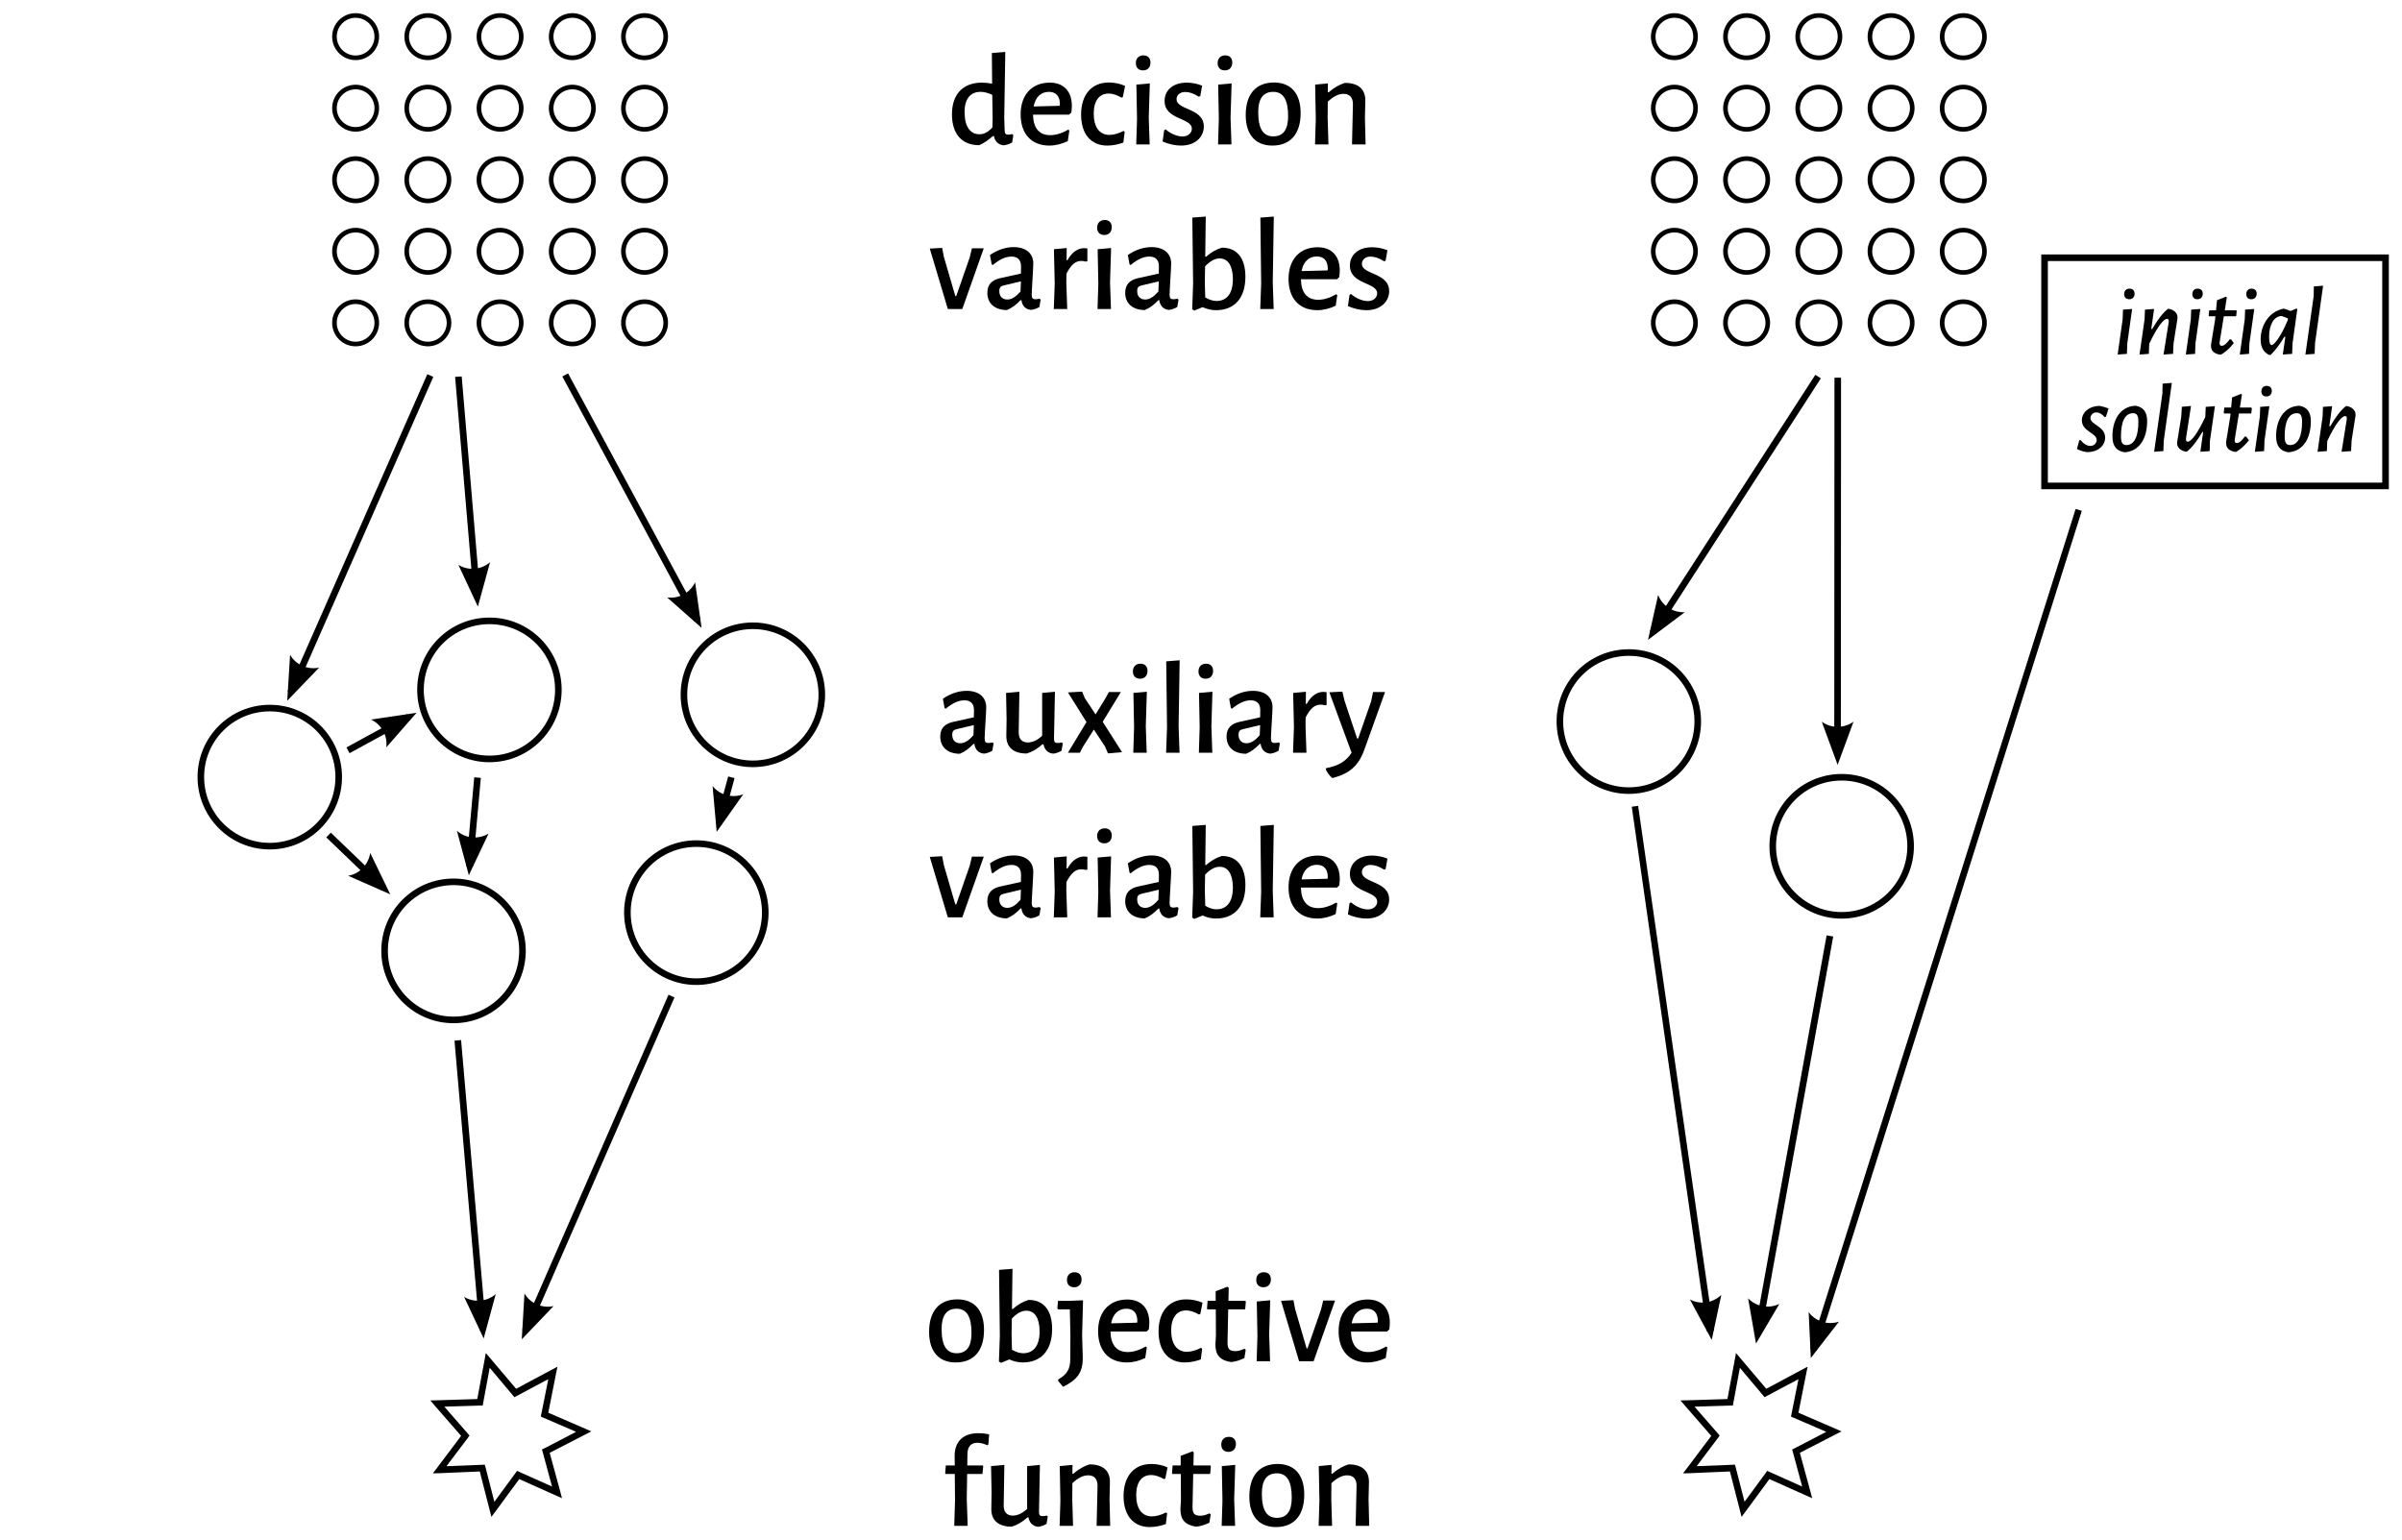 <?xml version="1.0" encoding="UTF-8" standalone="no"?>
<!-- Created with Inkscape (http://www.inkscape.org/) -->

<svg
   xmlns:dc="http://purl.org/dc/elements/1.1/"
   xmlns:cc="http://creativecommons.org/ns#"
   xmlns:rdf="http://www.w3.org/1999/02/22-rdf-syntax-ns#"
   xmlns:svg="http://www.w3.org/2000/svg"
   xmlns="http://www.w3.org/2000/svg"
   xmlns:sodipodi="http://sodipodi.sourceforge.net/DTD/sodipodi-0.dtd"
   xmlns:inkscape="http://www.inkscape.org/namespaces/inkscape"
   width="364.769"
   height="233.924"
   id="svg3563"
   version="1.1"
   inkscape:version="0.48.4 r9939"
   sodipodi:docname="varred.svg">
  <defs
     id="defs3565">
    <marker
       inkscape:stockid="Arrow2Mend"
       orient="auto"
       refY="0"
       refX="0"
       id="Arrow2Mend"
       style="overflow:visible">
      <path
         id="path4632"
         style="fill-rule:evenodd;stroke-width:0.625;stroke-linejoin:round"
         d="M 8.719,4.034 -2.207,0.016 8.719,-4.002 c -1.745,2.372 -1.735,5.617 -6e-7,8.035 z"
         transform="scale(-0.6,-0.6)"
         inkscape:connector-curvature="0" />
    </marker>
    <marker
       inkscape:stockid="Arrow2Mend"
       orient="auto"
       refY="0"
       refX="0"
       id="Arrow2Mend-3"
       style="overflow:visible">
      <path
         inkscape:connector-curvature="0"
         id="path4632-7"
         style="fill-rule:evenodd;stroke-width:0.625;stroke-linejoin:round"
         d="M 8.719,4.034 -2.207,0.016 8.719,-4.002 c -1.745,2.372 -1.735,5.617 -6e-7,8.035 z"
         transform="scale(-0.6,-0.6)" />
    </marker>
    <marker
       inkscape:stockid="Arrow2Mend"
       orient="auto"
       refY="0"
       refX="0"
       id="Arrow2Mend-6"
       style="overflow:visible">
      <path
         inkscape:connector-curvature="0"
         id="path4632-1"
         style="fill-rule:evenodd;stroke-width:0.625;stroke-linejoin:round"
         d="M 8.719,4.034 -2.207,0.016 8.719,-4.002 c -1.745,2.372 -1.735,5.617 -6e-7,8.035 z"
         transform="scale(-0.6,-0.6)" />
    </marker>
    <marker
       inkscape:stockid="Arrow2Mend"
       orient="auto"
       refY="0"
       refX="0"
       id="Arrow2Mend-7"
       style="overflow:visible">
      <path
         inkscape:connector-curvature="0"
         id="path4632-79"
         style="fill-rule:evenodd;stroke-width:0.625;stroke-linejoin:round"
         d="M 8.719,4.034 -2.207,0.016 8.719,-4.002 c -1.745,2.372 -1.735,5.617 -6e-7,8.035 z"
         transform="scale(-0.6,-0.6)" />
    </marker>
    <marker
       inkscape:stockid="Arrow2Mend"
       orient="auto"
       refY="0"
       refX="0"
       id="Arrow2Mend-5"
       style="overflow:visible">
      <path
         inkscape:connector-curvature="0"
         id="path4632-5"
         style="fill-rule:evenodd;stroke-width:0.625;stroke-linejoin:round"
         d="M 8.719,4.034 -2.207,0.016 8.719,-4.002 c -1.745,2.372 -1.735,5.617 -6e-7,8.035 z"
         transform="scale(-0.6,-0.6)" />
    </marker>
    <marker
       inkscape:stockid="Arrow2Mend"
       orient="auto"
       refY="0"
       refX="0"
       id="Arrow2Mend-35"
       style="overflow:visible">
      <path
         inkscape:connector-curvature="0"
         id="path4632-4"
         style="fill-rule:evenodd;stroke-width:0.625;stroke-linejoin:round"
         d="M 8.719,4.034 -2.207,0.016 8.719,-4.002 c -1.745,2.372 -1.735,5.617 -6e-7,8.035 z"
         transform="scale(-0.6,-0.6)" />
    </marker>
    <marker
       inkscape:stockid="Arrow2Mend"
       orient="auto"
       refY="0"
       refX="0"
       id="Arrow2Mend-1"
       style="overflow:visible">
      <path
         inkscape:connector-curvature="0"
         id="path4632-18"
         style="fill-rule:evenodd;stroke-width:0.625;stroke-linejoin:round"
         d="M 8.719,4.034 -2.207,0.016 8.719,-4.002 c -1.745,2.372 -1.735,5.617 -6e-7,8.035 z"
         transform="scale(-0.6,-0.6)" />
    </marker>
    <marker
       inkscape:stockid="Arrow2Mend"
       orient="auto"
       refY="0"
       refX="0"
       id="Arrow2Mend-56"
       style="overflow:visible">
      <path
         inkscape:connector-curvature="0"
         id="path4632-70"
         style="fill-rule:evenodd;stroke-width:0.625;stroke-linejoin:round"
         d="M 8.719,4.034 -2.207,0.016 8.719,-4.002 c -1.745,2.372 -1.735,5.617 -6e-7,8.035 z"
         transform="scale(-0.6,-0.6)" />
    </marker>
    <marker
       inkscape:stockid="Arrow2Mend"
       orient="auto"
       refY="0"
       refX="0"
       id="Arrow2Mend-16"
       style="overflow:visible">
      <path
         inkscape:connector-curvature="0"
         id="path4632-19"
         style="fill-rule:evenodd;stroke-width:0.625;stroke-linejoin:round"
         d="M 8.719,4.034 -2.207,0.016 8.719,-4.002 c -1.745,2.372 -1.735,5.617 -6e-7,8.035 z"
         transform="scale(-0.6,-0.6)" />
    </marker>
    <marker
       inkscape:stockid="Arrow2Mend"
       orient="auto"
       refY="0"
       refX="0"
       id="Arrow2Mend-0"
       style="overflow:visible">
      <path
         inkscape:connector-curvature="0"
         id="path4632-6"
         style="fill-rule:evenodd;stroke-width:0.625;stroke-linejoin:round"
         d="M 8.719,4.034 -2.207,0.016 8.719,-4.002 c -1.745,2.372 -1.735,5.617 -6e-7,8.035 z"
         transform="scale(-0.6,-0.6)" />
    </marker>
    <marker
       inkscape:stockid="Arrow2Mend"
       orient="auto"
       refY="0"
       refX="0"
       id="marker5253"
       style="overflow:visible">
      <path
         inkscape:connector-curvature="0"
         id="path5255"
         style="fill-rule:evenodd;stroke-width:0.625;stroke-linejoin:round"
         d="M 8.719,4.034 -2.207,0.016 8.719,-4.002 c -1.745,2.372 -1.735,5.617 -6e-7,8.035 z"
         transform="scale(-0.6,-0.6)" />
    </marker>
    <marker
       inkscape:stockid="Arrow2Mend"
       orient="auto"
       refY="0"
       refX="0"
       id="Arrow2Mend-07"
       style="overflow:visible">
      <path
         inkscape:connector-curvature="0"
         id="path4632-0"
         style="fill-rule:evenodd;stroke-width:0.625;stroke-linejoin:round"
         d="M 8.719,4.034 -2.207,0.016 8.719,-4.002 c -1.745,2.372 -1.735,5.617 -6e-7,8.035 z"
         transform="scale(-0.6,-0.6)" />
    </marker>
    <marker
       inkscape:stockid="Arrow2Mend"
       orient="auto"
       refY="0"
       refX="0"
       id="marker5288"
       style="overflow:visible">
      <path
         inkscape:connector-curvature="0"
         id="path5290"
         style="fill-rule:evenodd;stroke-width:0.625;stroke-linejoin:round"
         d="M 8.719,4.034 -2.207,0.016 8.719,-4.002 c -1.745,2.372 -1.735,5.617 -6e-7,8.035 z"
         transform="scale(-0.6,-0.6)" />
    </marker>
    <marker
       inkscape:stockid="Arrow2Mend"
       orient="auto"
       refY="0"
       refX="0"
       id="Arrow2Mend-4"
       style="overflow:visible">
      <path
         inkscape:connector-curvature="0"
         id="path4632-12"
         style="fill-rule:evenodd;stroke-width:0.625;stroke-linejoin:round"
         d="M 8.719,4.034 -2.207,0.016 8.719,-4.002 c -1.745,2.372 -1.735,5.617 -6e-7,8.035 z"
         transform="scale(-0.6,-0.6)" />
    </marker>
  </defs>
  <sodipodi:namedview
     id="base"
     pagecolor="#ffffff"
     bordercolor="#666666"
     borderopacity="1.0"
     inkscape:pageopacity="0.0"
     inkscape:pageshadow="2"
     inkscape:zoom="2.8"
     inkscape:cx="237.25056"
     inkscape:cy="80.102541"
     inkscape:document-units="px"
     inkscape:current-layer="g5544"
     showgrid="false"
     fit-margin-top="2"
     fit-margin-left="30"
     fit-margin-right="2"
     fit-margin-bottom="2"
     inkscape:window-width="1920"
     inkscape:window-height="1035"
     inkscape:window-x="0"
     inkscape:window-y="23"
     inkscape:window-maximized="1" />
  <g
     inkscape:label="Layer 1"
     inkscape:groupmode="layer"
     id="layer1"
     transform="translate(-44.512,-248.574)">
    <g
       id="g3626">
      <path
         inkscape:connector-curvature="0"
         style="fill:none;stroke:#000000;stroke-width:0.7;stroke-linecap:round;stroke-linejoin:round;stroke-miterlimit:4;stroke-opacity:1;stroke-dashoffset:0"
         d="m 101.731,254.138 c 0,1.775 -1.439,3.214 -3.214,3.214 -1.775,0 -3.214,-1.439 -3.214,-3.214 0,-1.775 1.439,-3.214 3.214,-3.214 1.775,0 3.214,1.439 3.214,3.214 z"
         id="path7087" />
      <path
         inkscape:connector-curvature="0"
         style="fill:none;stroke:#000000;stroke-width:0.7;stroke-linecap:round;stroke-linejoin:round;stroke-miterlimit:4;stroke-opacity:1;stroke-dashoffset:0"
         d="m 101.731,265.005 c 0,1.775 -1.439,3.214 -3.214,3.214 -1.775,0 -3.214,-1.439 -3.214,-3.214 0,-1.775 1.439,-3.214 3.214,-3.214 1.775,0 3.214,1.439 3.214,3.214 z"
         id="path7087-7" />
      <path
         inkscape:connector-curvature="0"
         style="fill:none;stroke:#000000;stroke-width:0.7;stroke-linecap:round;stroke-linejoin:round;stroke-miterlimit:4;stroke-opacity:1;stroke-dashoffset:0"
         d="m 101.731,275.873 c 0,1.775 -1.439,3.214 -3.214,3.214 -1.775,0 -3.214,-1.439 -3.214,-3.214 0,-1.775 1.439,-3.214 3.214,-3.214 1.775,0 3.214,1.439 3.214,3.214 z"
         id="path7087-0" />
      <path
         inkscape:connector-curvature="0"
         style="fill:none;stroke:#000000;stroke-width:0.7;stroke-linecap:round;stroke-linejoin:round;stroke-miterlimit:4;stroke-opacity:1;stroke-dashoffset:0"
         d="m 101.731,286.74 c 0,1.775 -1.439,3.214 -3.214,3.214 -1.775,0 -3.214,-1.439 -3.214,-3.214 0,-1.775 1.439,-3.214 3.214,-3.214 1.775,0 3.214,1.439 3.214,3.214 z"
         id="path7087-2" />
      <path
         inkscape:connector-curvature="0"
         style="fill:none;stroke:#000000;stroke-width:0.7;stroke-linecap:round;stroke-linejoin:round;stroke-miterlimit:4;stroke-opacity:1;stroke-dashoffset:0"
         d="m 101.731,297.607 c 0,1.775 -1.439,3.214 -3.214,3.214 -1.775,0 -3.214,-1.439 -3.214,-3.214 0,-1.775 1.439,-3.214 3.214,-3.214 1.775,0 3.214,1.439 3.214,3.214 z"
         id="path7087-9" />
      <path
         inkscape:connector-curvature="0"
         style="fill:none;stroke:#000000;stroke-width:0.7;stroke-linecap:round;stroke-linejoin:round;stroke-miterlimit:4;stroke-opacity:1;stroke-dashoffset:0"
         d="m 112.7,254.138 c 0,1.775 -1.439,3.214 -3.214,3.214 -1.775,0 -3.214,-1.439 -3.214,-3.214 0,-1.775 1.439,-3.214 3.214,-3.214 1.775,0 3.214,1.439 3.214,3.214 z"
         id="path7087-1" />
      <path
         inkscape:connector-curvature="0"
         style="fill:none;stroke:#000000;stroke-width:0.7;stroke-linecap:round;stroke-linejoin:round;stroke-miterlimit:4;stroke-opacity:1;stroke-dashoffset:0"
         d="m 112.7,265.005 c 0,1.775 -1.439,3.214 -3.214,3.214 -1.775,0 -3.214,-1.439 -3.214,-3.214 0,-1.775 1.439,-3.214 3.214,-3.214 1.775,0 3.214,1.439 3.214,3.214 z"
         id="path7087-1-7" />
      <path
         inkscape:connector-curvature="0"
         style="fill:none;stroke:#000000;stroke-width:0.7;stroke-linecap:round;stroke-linejoin:round;stroke-miterlimit:4;stroke-opacity:1;stroke-dashoffset:0"
         d="m 112.7,275.873 c 0,1.775 -1.439,3.214 -3.214,3.214 -1.775,0 -3.214,-1.439 -3.214,-3.214 0,-1.775 1.439,-3.214 3.214,-3.214 1.775,0 3.214,1.439 3.214,3.214 z"
         id="path7087-1-4" />
      <path
         inkscape:connector-curvature="0"
         style="fill:none;stroke:#000000;stroke-width:0.7;stroke-linecap:round;stroke-linejoin:round;stroke-miterlimit:4;stroke-opacity:1;stroke-dashoffset:0"
         d="m 112.7,286.74 c 0,1.775 -1.439,3.214 -3.214,3.214 -1.775,0 -3.214,-1.439 -3.214,-3.214 0,-1.775 1.439,-3.214 3.214,-3.214 1.775,0 3.214,1.439 3.214,3.214 z"
         id="path7087-1-49" />
      <path
         inkscape:connector-curvature="0"
         style="fill:none;stroke:#000000;stroke-width:0.7;stroke-linecap:round;stroke-linejoin:round;stroke-miterlimit:4;stroke-opacity:1;stroke-dashoffset:0"
         d="m 112.7,297.607 c 0,1.775 -1.439,3.214 -3.214,3.214 -1.775,0 -3.214,-1.439 -3.214,-3.214 0,-1.775 1.439,-3.214 3.214,-3.214 1.775,0 3.214,1.439 3.214,3.214 z"
         id="path7087-1-41" />
      <path
         inkscape:connector-curvature="0"
         style="fill:none;stroke:#000000;stroke-width:0.7;stroke-linecap:round;stroke-linejoin:round;stroke-miterlimit:4;stroke-opacity:1;stroke-dashoffset:0"
         d="m 123.67,254.138 c 0,1.775 -1.439,3.214 -3.214,3.214 -1.775,0 -3.214,-1.439 -3.214,-3.214 0,-1.775 1.439,-3.214 3.214,-3.214 1.775,0 3.214,1.439 3.214,3.214 z"
         id="path7087-1-1" />
      <path
         inkscape:connector-curvature="0"
         style="fill:none;stroke:#000000;stroke-width:0.7;stroke-linecap:round;stroke-linejoin:round;stroke-miterlimit:4;stroke-opacity:1;stroke-dashoffset:0"
         d="m 123.67,265.005 c 0,1.775 -1.439,3.214 -3.214,3.214 -1.775,0 -3.214,-1.439 -3.214,-3.214 0,-1.775 1.439,-3.214 3.214,-3.214 1.775,0 3.214,1.439 3.214,3.214 z"
         id="path7087-1-1-1" />
      <path
         inkscape:connector-curvature="0"
         style="fill:none;stroke:#000000;stroke-width:0.7;stroke-linecap:round;stroke-linejoin:round;stroke-miterlimit:4;stroke-opacity:1;stroke-dashoffset:0"
         d="m 123.67,275.873 c 0,1.775 -1.439,3.214 -3.214,3.214 -1.775,0 -3.214,-1.439 -3.214,-3.214 0,-1.775 1.439,-3.214 3.214,-3.214 1.775,0 3.214,1.439 3.214,3.214 z"
         id="path7087-1-1-13" />
      <path
         inkscape:connector-curvature="0"
         style="fill:none;stroke:#000000;stroke-width:0.7;stroke-linecap:round;stroke-linejoin:round;stroke-miterlimit:4;stroke-opacity:1;stroke-dashoffset:0"
         d="m 123.67,286.74 c 0,1.775 -1.439,3.214 -3.214,3.214 -1.775,0 -3.214,-1.439 -3.214,-3.214 0,-1.775 1.439,-3.214 3.214,-3.214 1.775,0 3.214,1.439 3.214,3.214 z"
         id="path7087-1-1-4" />
      <path
         inkscape:connector-curvature="0"
         style="fill:none;stroke:#000000;stroke-width:0.7;stroke-linecap:round;stroke-linejoin:round;stroke-miterlimit:4;stroke-opacity:1;stroke-dashoffset:0"
         d="m 123.67,297.607 c 0,1.775 -1.439,3.214 -3.214,3.214 -1.775,0 -3.214,-1.439 -3.214,-3.214 0,-1.775 1.439,-3.214 3.214,-3.214 1.775,0 3.214,1.439 3.214,3.214 z"
         id="path7087-1-1-131" />
      <path
         inkscape:connector-curvature="0"
         style="fill:none;stroke:#000000;stroke-width:0.7;stroke-linecap:round;stroke-linejoin:round;stroke-miterlimit:4;stroke-opacity:1;stroke-dashoffset:0"
         d="m 134.639,254.138 c 0,1.775 -1.439,3.214 -3.214,3.214 -1.775,0 -3.214,-1.439 -3.214,-3.214 0,-1.775 1.439,-3.214 3.214,-3.214 1.775,0 3.214,1.439 3.214,3.214 z"
         id="path7087-1-3" />
      <path
         inkscape:connector-curvature="0"
         style="fill:none;stroke:#000000;stroke-width:0.7;stroke-linecap:round;stroke-linejoin:round;stroke-miterlimit:4;stroke-opacity:1;stroke-dashoffset:0"
         d="m 134.639,265.005 c 0,1.775 -1.439,3.214 -3.214,3.214 -1.775,0 -3.214,-1.439 -3.214,-3.214 0,-1.775 1.439,-3.214 3.214,-3.214 1.775,0 3.214,1.439 3.214,3.214 z"
         id="path7087-1-3-9" />
      <path
         inkscape:connector-curvature="0"
         style="fill:none;stroke:#000000;stroke-width:0.7;stroke-linecap:round;stroke-linejoin:round;stroke-miterlimit:4;stroke-opacity:1;stroke-dashoffset:0"
         d="m 134.639,275.873 c 0,1.775 -1.439,3.214 -3.214,3.214 -1.775,0 -3.214,-1.439 -3.214,-3.214 0,-1.775 1.439,-3.214 3.214,-3.214 1.775,0 3.214,1.439 3.214,3.214 z"
         id="path7087-1-3-6" />
      <path
         inkscape:connector-curvature="0"
         style="fill:none;stroke:#000000;stroke-width:0.7;stroke-linecap:round;stroke-linejoin:round;stroke-miterlimit:4;stroke-opacity:1;stroke-dashoffset:0"
         d="m 134.639,286.74 c 0,1.775 -1.439,3.214 -3.214,3.214 -1.775,0 -3.214,-1.439 -3.214,-3.214 0,-1.775 1.439,-3.214 3.214,-3.214 1.775,0 3.214,1.439 3.214,3.214 z"
         id="path7087-1-3-1" />
      <path
         inkscape:connector-curvature="0"
         style="fill:none;stroke:#000000;stroke-width:0.7;stroke-linecap:round;stroke-linejoin:round;stroke-miterlimit:4;stroke-opacity:1;stroke-dashoffset:0"
         d="m 134.639,297.607 c 0,1.775 -1.439,3.214 -3.214,3.214 -1.775,0 -3.214,-1.439 -3.214,-3.214 0,-1.775 1.439,-3.214 3.214,-3.214 1.775,0 3.214,1.439 3.214,3.214 z"
         id="path7087-1-3-8" />
      <path
         inkscape:connector-curvature="0"
         style="fill:none;stroke:#000000;stroke-width:0.7;stroke-linecap:round;stroke-linejoin:round;stroke-miterlimit:4;stroke-opacity:1;stroke-dashoffset:0"
         d="m 145.608,254.138 c 0,1.775 -1.439,3.214 -3.214,3.214 -1.775,0 -3.214,-1.439 -3.214,-3.214 0,-1.775 1.439,-3.214 3.214,-3.214 1.775,0 3.214,1.439 3.214,3.214 z"
         id="path7087-1-2" />
      <path
         inkscape:connector-curvature="0"
         style="fill:none;stroke:#000000;stroke-width:0.7;stroke-linecap:round;stroke-linejoin:round;stroke-miterlimit:4;stroke-opacity:1;stroke-dashoffset:0"
         d="m 145.608,265.005 c 0,1.775 -1.439,3.214 -3.214,3.214 -1.775,0 -3.214,-1.439 -3.214,-3.214 0,-1.775 1.439,-3.214 3.214,-3.214 1.775,0 3.214,1.439 3.214,3.214 z"
         id="path7087-1-2-0" />
      <path
         inkscape:connector-curvature="0"
         style="fill:none;stroke:#000000;stroke-width:0.7;stroke-linecap:round;stroke-linejoin:round;stroke-miterlimit:4;stroke-opacity:1;stroke-dashoffset:0"
         d="m 145.608,275.873 c 0,1.775 -1.439,3.214 -3.214,3.214 -1.775,0 -3.214,-1.439 -3.214,-3.214 0,-1.775 1.439,-3.214 3.214,-3.214 1.775,0 3.214,1.439 3.214,3.214 z"
         id="path7087-1-2-7" />
      <path
         inkscape:connector-curvature="0"
         style="fill:none;stroke:#000000;stroke-width:0.7;stroke-linecap:round;stroke-linejoin:round;stroke-miterlimit:4;stroke-opacity:1;stroke-dashoffset:0"
         d="m 145.608,286.74 c 0,1.775 -1.439,3.214 -3.214,3.214 -1.775,0 -3.214,-1.439 -3.214,-3.214 0,-1.775 1.439,-3.214 3.214,-3.214 1.775,0 3.214,1.439 3.214,3.214 z"
         id="path7087-1-2-1" />
      <path
         inkscape:connector-curvature="0"
         style="fill:none;stroke:#000000;stroke-width:0.7;stroke-linecap:round;stroke-linejoin:round;stroke-miterlimit:4;stroke-opacity:1;stroke-dashoffset:0"
         d="m 145.608,297.607 c 0,1.775 -1.439,3.214 -3.214,3.214 -1.775,0 -3.214,-1.439 -3.214,-3.214 0,-1.775 1.439,-3.214 3.214,-3.214 1.775,0 3.214,1.439 3.214,3.214 z"
         id="path7087-1-2-78" />
    </g>
    <g
       transform="translate(200.268,0)"
       id="g3626-0">
      <path
         inkscape:connector-curvature="0"
         style="fill:none;stroke:#000000;stroke-width:0.7;stroke-linecap:round;stroke-linejoin:round;stroke-miterlimit:4;stroke-opacity:1;stroke-dashoffset:0"
         d="m 101.731,254.138 c 0,1.775 -1.439,3.214 -3.214,3.214 -1.775,0 -3.214,-1.439 -3.214,-3.214 0,-1.775 1.439,-3.214 3.214,-3.214 1.775,0 3.214,1.439 3.214,3.214 z"
         id="path7087-21" />
      <path
         inkscape:connector-curvature="0"
         style="fill:none;stroke:#000000;stroke-width:0.7;stroke-linecap:round;stroke-linejoin:round;stroke-miterlimit:4;stroke-opacity:1;stroke-dashoffset:0"
         d="m 101.731,265.005 c 0,1.775 -1.439,3.214 -3.214,3.214 -1.775,0 -3.214,-1.439 -3.214,-3.214 0,-1.775 1.439,-3.214 3.214,-3.214 1.775,0 3.214,1.439 3.214,3.214 z"
         id="path7087-7-2" />
      <path
         inkscape:connector-curvature="0"
         style="fill:none;stroke:#000000;stroke-width:0.7;stroke-linecap:round;stroke-linejoin:round;stroke-miterlimit:4;stroke-opacity:1;stroke-dashoffset:0"
         d="m 101.731,275.873 c 0,1.775 -1.439,3.214 -3.214,3.214 -1.775,0 -3.214,-1.439 -3.214,-3.214 0,-1.775 1.439,-3.214 3.214,-3.214 1.775,0 3.214,1.439 3.214,3.214 z"
         id="path7087-0-2" />
      <path
         inkscape:connector-curvature="0"
         style="fill:none;stroke:#000000;stroke-width:0.7;stroke-linecap:round;stroke-linejoin:round;stroke-miterlimit:4;stroke-opacity:1;stroke-dashoffset:0"
         d="m 101.731,286.74 c 0,1.775 -1.439,3.214 -3.214,3.214 -1.775,0 -3.214,-1.439 -3.214,-3.214 0,-1.775 1.439,-3.214 3.214,-3.214 1.775,0 3.214,1.439 3.214,3.214 z"
         id="path7087-2-0" />
      <path
         inkscape:connector-curvature="0"
         style="fill:none;stroke:#000000;stroke-width:0.7;stroke-linecap:round;stroke-linejoin:round;stroke-miterlimit:4;stroke-opacity:1;stroke-dashoffset:0"
         d="m 101.731,297.607 c 0,1.775 -1.439,3.214 -3.214,3.214 -1.775,0 -3.214,-1.439 -3.214,-3.214 0,-1.775 1.439,-3.214 3.214,-3.214 1.775,0 3.214,1.439 3.214,3.214 z"
         id="path7087-9-3" />
      <path
         inkscape:connector-curvature="0"
         style="fill:none;stroke:#000000;stroke-width:0.7;stroke-linecap:round;stroke-linejoin:round;stroke-miterlimit:4;stroke-opacity:1;stroke-dashoffset:0"
         d="m 112.7,254.138 c 0,1.775 -1.439,3.214 -3.214,3.214 -1.775,0 -3.214,-1.439 -3.214,-3.214 0,-1.775 1.439,-3.214 3.214,-3.214 1.775,0 3.214,1.439 3.214,3.214 z"
         id="path7087-1-46" />
      <path
         inkscape:connector-curvature="0"
         style="fill:none;stroke:#000000;stroke-width:0.7;stroke-linecap:round;stroke-linejoin:round;stroke-miterlimit:4;stroke-opacity:1;stroke-dashoffset:0"
         d="m 112.7,265.005 c 0,1.775 -1.439,3.214 -3.214,3.214 -1.775,0 -3.214,-1.439 -3.214,-3.214 0,-1.775 1.439,-3.214 3.214,-3.214 1.775,0 3.214,1.439 3.214,3.214 z"
         id="path7087-1-7-4" />
      <path
         inkscape:connector-curvature="0"
         style="fill:none;stroke:#000000;stroke-width:0.7;stroke-linecap:round;stroke-linejoin:round;stroke-miterlimit:4;stroke-opacity:1;stroke-dashoffset:0"
         d="m 112.7,275.873 c 0,1.775 -1.439,3.214 -3.214,3.214 -1.775,0 -3.214,-1.439 -3.214,-3.214 0,-1.775 1.439,-3.214 3.214,-3.214 1.775,0 3.214,1.439 3.214,3.214 z"
         id="path7087-1-4-3" />
      <path
         inkscape:connector-curvature="0"
         style="fill:none;stroke:#000000;stroke-width:0.7;stroke-linecap:round;stroke-linejoin:round;stroke-miterlimit:4;stroke-opacity:1;stroke-dashoffset:0"
         d="m 112.7,286.74 c 0,1.775 -1.439,3.214 -3.214,3.214 -1.775,0 -3.214,-1.439 -3.214,-3.214 0,-1.775 1.439,-3.214 3.214,-3.214 1.775,0 3.214,1.439 3.214,3.214 z"
         id="path7087-1-49-7" />
      <path
         inkscape:connector-curvature="0"
         style="fill:none;stroke:#000000;stroke-width:0.7;stroke-linecap:round;stroke-linejoin:round;stroke-miterlimit:4;stroke-opacity:1;stroke-dashoffset:0"
         d="m 112.7,297.607 c 0,1.775 -1.439,3.214 -3.214,3.214 -1.775,0 -3.214,-1.439 -3.214,-3.214 0,-1.775 1.439,-3.214 3.214,-3.214 1.775,0 3.214,1.439 3.214,3.214 z"
         id="path7087-1-41-7" />
      <path
         inkscape:connector-curvature="0"
         style="fill:none;stroke:#000000;stroke-width:0.7;stroke-linecap:round;stroke-linejoin:round;stroke-miterlimit:4;stroke-opacity:1;stroke-dashoffset:0"
         d="m 123.67,254.138 c 0,1.775 -1.439,3.214 -3.214,3.214 -1.775,0 -3.214,-1.439 -3.214,-3.214 0,-1.775 1.439,-3.214 3.214,-3.214 1.775,0 3.214,1.439 3.214,3.214 z"
         id="path7087-1-1-5" />
      <path
         inkscape:connector-curvature="0"
         style="fill:none;stroke:#000000;stroke-width:0.7;stroke-linecap:round;stroke-linejoin:round;stroke-miterlimit:4;stroke-opacity:1;stroke-dashoffset:0"
         d="m 123.67,265.005 c 0,1.775 -1.439,3.214 -3.214,3.214 -1.775,0 -3.214,-1.439 -3.214,-3.214 0,-1.775 1.439,-3.214 3.214,-3.214 1.775,0 3.214,1.439 3.214,3.214 z"
         id="path7087-1-1-1-2" />
      <path
         inkscape:connector-curvature="0"
         style="fill:none;stroke:#000000;stroke-width:0.7;stroke-linecap:round;stroke-linejoin:round;stroke-miterlimit:4;stroke-opacity:1;stroke-dashoffset:0"
         d="m 123.67,275.873 c 0,1.775 -1.439,3.214 -3.214,3.214 -1.775,0 -3.214,-1.439 -3.214,-3.214 0,-1.775 1.439,-3.214 3.214,-3.214 1.775,0 3.214,1.439 3.214,3.214 z"
         id="path7087-1-1-13-1" />
      <path
         inkscape:connector-curvature="0"
         style="fill:none;stroke:#000000;stroke-width:0.7;stroke-linecap:round;stroke-linejoin:round;stroke-miterlimit:4;stroke-opacity:1;stroke-dashoffset:0"
         d="m 123.67,286.74 c 0,1.775 -1.439,3.214 -3.214,3.214 -1.775,0 -3.214,-1.439 -3.214,-3.214 0,-1.775 1.439,-3.214 3.214,-3.214 1.775,0 3.214,1.439 3.214,3.214 z"
         id="path7087-1-1-4-9" />
      <path
         inkscape:connector-curvature="0"
         style="fill:none;stroke:#000000;stroke-width:0.7;stroke-linecap:round;stroke-linejoin:round;stroke-miterlimit:4;stroke-opacity:1;stroke-dashoffset:0"
         d="m 123.67,297.607 c 0,1.775 -1.439,3.214 -3.214,3.214 -1.775,0 -3.214,-1.439 -3.214,-3.214 0,-1.775 1.439,-3.214 3.214,-3.214 1.775,0 3.214,1.439 3.214,3.214 z"
         id="path7087-1-1-131-8" />
      <path
         inkscape:connector-curvature="0"
         style="fill:none;stroke:#000000;stroke-width:0.7;stroke-linecap:round;stroke-linejoin:round;stroke-miterlimit:4;stroke-opacity:1;stroke-dashoffset:0"
         d="m 134.639,254.138 c 0,1.775 -1.439,3.214 -3.214,3.214 -1.775,0 -3.214,-1.439 -3.214,-3.214 0,-1.775 1.439,-3.214 3.214,-3.214 1.775,0 3.214,1.439 3.214,3.214 z"
         id="path7087-1-3-0" />
      <path
         inkscape:connector-curvature="0"
         style="fill:none;stroke:#000000;stroke-width:0.7;stroke-linecap:round;stroke-linejoin:round;stroke-miterlimit:4;stroke-opacity:1;stroke-dashoffset:0"
         d="m 134.639,265.005 c 0,1.775 -1.439,3.214 -3.214,3.214 -1.775,0 -3.214,-1.439 -3.214,-3.214 0,-1.775 1.439,-3.214 3.214,-3.214 1.775,0 3.214,1.439 3.214,3.214 z"
         id="path7087-1-3-9-3" />
      <path
         inkscape:connector-curvature="0"
         style="fill:none;stroke:#000000;stroke-width:0.7;stroke-linecap:round;stroke-linejoin:round;stroke-miterlimit:4;stroke-opacity:1;stroke-dashoffset:0"
         d="m 134.639,275.873 c 0,1.775 -1.439,3.214 -3.214,3.214 -1.775,0 -3.214,-1.439 -3.214,-3.214 0,-1.775 1.439,-3.214 3.214,-3.214 1.775,0 3.214,1.439 3.214,3.214 z"
         id="path7087-1-3-6-0" />
      <path
         inkscape:connector-curvature="0"
         style="fill:none;stroke:#000000;stroke-width:0.7;stroke-linecap:round;stroke-linejoin:round;stroke-miterlimit:4;stroke-opacity:1;stroke-dashoffset:0"
         d="m 134.639,286.74 c 0,1.775 -1.439,3.214 -3.214,3.214 -1.775,0 -3.214,-1.439 -3.214,-3.214 0,-1.775 1.439,-3.214 3.214,-3.214 1.775,0 3.214,1.439 3.214,3.214 z"
         id="path7087-1-3-1-6" />
      <path
         inkscape:connector-curvature="0"
         style="fill:none;stroke:#000000;stroke-width:0.7;stroke-linecap:round;stroke-linejoin:round;stroke-miterlimit:4;stroke-opacity:1;stroke-dashoffset:0"
         d="m 134.639,297.607 c 0,1.775 -1.439,3.214 -3.214,3.214 -1.775,0 -3.214,-1.439 -3.214,-3.214 0,-1.775 1.439,-3.214 3.214,-3.214 1.775,0 3.214,1.439 3.214,3.214 z"
         id="path7087-1-3-8-1" />
      <path
         inkscape:connector-curvature="0"
         style="fill:none;stroke:#000000;stroke-width:0.7;stroke-linecap:round;stroke-linejoin:round;stroke-miterlimit:4;stroke-opacity:1;stroke-dashoffset:0"
         d="m 145.608,254.138 c 0,1.775 -1.439,3.214 -3.214,3.214 -1.775,0 -3.214,-1.439 -3.214,-3.214 0,-1.775 1.439,-3.214 3.214,-3.214 1.775,0 3.214,1.439 3.214,3.214 z"
         id="path7087-1-2-6" />
      <path
         inkscape:connector-curvature="0"
         style="fill:none;stroke:#000000;stroke-width:0.7;stroke-linecap:round;stroke-linejoin:round;stroke-miterlimit:4;stroke-opacity:1;stroke-dashoffset:0"
         d="m 145.608,265.005 c 0,1.775 -1.439,3.214 -3.214,3.214 -1.775,0 -3.214,-1.439 -3.214,-3.214 0,-1.775 1.439,-3.214 3.214,-3.214 1.775,0 3.214,1.439 3.214,3.214 z"
         id="path7087-1-2-0-6" />
      <path
         inkscape:connector-curvature="0"
         style="fill:none;stroke:#000000;stroke-width:0.7;stroke-linecap:round;stroke-linejoin:round;stroke-miterlimit:4;stroke-opacity:1;stroke-dashoffset:0"
         d="m 145.608,275.873 c 0,1.775 -1.439,3.214 -3.214,3.214 -1.775,0 -3.214,-1.439 -3.214,-3.214 0,-1.775 1.439,-3.214 3.214,-3.214 1.775,0 3.214,1.439 3.214,3.214 z"
         id="path7087-1-2-7-3" />
      <path
         inkscape:connector-curvature="0"
         style="fill:none;stroke:#000000;stroke-width:0.7;stroke-linecap:round;stroke-linejoin:round;stroke-miterlimit:4;stroke-opacity:1;stroke-dashoffset:0"
         d="m 145.608,286.74 c 0,1.775 -1.439,3.214 -3.214,3.214 -1.775,0 -3.214,-1.439 -3.214,-3.214 0,-1.775 1.439,-3.214 3.214,-3.214 1.775,0 3.214,1.439 3.214,3.214 z"
         id="path7087-1-2-1-0" />
      <path
         inkscape:connector-curvature="0"
         style="fill:none;stroke:#000000;stroke-width:0.7;stroke-linecap:round;stroke-linejoin:round;stroke-miterlimit:4;stroke-opacity:1;stroke-dashoffset:0"
         d="m 145.608,297.607 c 0,1.775 -1.439,3.214 -3.214,3.214 -1.775,0 -3.214,-1.439 -3.214,-3.214 0,-1.775 1.439,-3.214 3.214,-3.214 1.775,0 3.214,1.439 3.214,3.214 z"
         id="path7087-1-2-78-3" />
    </g>
    <g
       style="font-size:20px;font-style:normal;font-variant:normal;font-weight:500;font-stretch:normal;text-align:center;line-height:125%;letter-spacing:0px;word-spacing:0px;writing-mode:lr-tb;text-anchor:middle;fill:#000000;fill-opacity:1;stroke:none;font-family:Alegreya Sans;-inkscape-font-specification:Alegreya Sans Medium"
       id="text3746">
      <path
         d="m 197.017,266.444 0.16,-9.98 -2.04,0.16 0.04,4.66 c -0.52,-0.1 -1.06,-0.16 -1.56,-0.16 -2.82,0 -4.54,1.72 -4.54,4.8 0,2.96 1.46,4.7 4.14,4.7 0.8,-0.36 1.32,-0.74 2.08,-1.38 l 0.16,0 c 0.14,0.78 0.64,1.32 1.48,1.4 0.48,-0.06 0.92,-0.22 1.28,-0.44 l 0.18,-1.12 -0.18,-0.14 c -0.28,0.06 -0.46,0.08 -0.62,0.08 -0.38,0 -0.5,-0.16 -0.52,-0.66 l -0.06,-1.92 m -3.6,-3.92 c 0.58,0 1.14,0.16 1.78,0.46 l 0.06,3.64 -0.04,1.3 c -0.72,0.8 -1.34,1.04 -1.96,1.04 -1.4,0 -2.24,-1.14 -2.26,-3.28 -0.04,-2.14 0.92,-3.16 2.42,-3.16"
         id="path5510"
         inkscape:connector-curvature="0" />
      <path
         d="m 206.867,265.984 0.34,-0.32 c 0.04,-0.24 0.08,-0.72 0.08,-1 0,-2.2 -1.22,-3.54 -3.36,-3.54 -2.68,0 -4.42,1.82 -4.42,4.82 0,2.92 1.6,4.74 4.36,4.74 0.96,0 1.94,-0.26 2.8,-0.68 l 0.24,-1.62 -0.18,-0.12 c -0.9,0.54 -1.88,0.84 -2.7,0.84 -1.76,0 -2.6,-1.14 -2.64,-3.12 l 5.48,0 m -1.44,-1.34 -3.94,0.1 c 0.26,-1.42 1.1,-2.22 2.32,-2.22 1,0 1.66,0.58 1.66,1.88 l -0.04,0.24"
         id="path5512"
         inkscape:connector-curvature="0" />
      <path
         d="m 212.907,261.104 c -2.64,0 -4.22,1.86 -4.22,4.88 0,2.92 1.48,4.7 3.98,4.7 0.82,0 1.7,-0.18 2.44,-0.46 l 0.2,-1.64 -0.18,-0.12 c -0.68,0.36 -1.46,0.6 -2.14,0.6 -1.52,0 -2.38,-1.2 -2.38,-3.24 0,-1.94 0.84,-3.04 2.26,-3.04 0.68,0 1.34,0.26 1.96,0.62 l 0.2,-0.08 0.34,-1.7 c -0.66,-0.32 -1.6,-0.52 -2.46,-0.52"
         id="path5514"
         inkscape:connector-curvature="0" />
      <path
         d="m 218.162,256.984 c -0.72,0 -1.16,0.46 -1.16,1.16 0,0.7 0.4,1.12 1.1,1.12 0.68,0 1.12,-0.46 1.12,-1.18 0,-0.68 -0.38,-1.1 -1.06,-1.1 m 0.8,9.48 0.16,-5.22 -2.04,0.18 0.1,5.22 -0.12,3.86 2.04,0 -0.14,-4.04"
         id="path5516"
         inkscape:connector-curvature="0" />
      <path
         d="m 224.725,261.124 c -2.12,0 -3.36,1.2 -3.36,2.78 0,2.9 4.14,2.52 4.14,4.22 0,0.6 -0.52,1.18 -1.42,1.18 -0.74,0 -1.76,-0.38 -2.56,-1.08 l -0.22,0.14 -0.24,1.7 c 0.92,0.4 1.92,0.62 2.8,0.62 2.3,0 3.46,-1.42 3.46,-2.9 0,-2.82 -4.14,-2.46 -4.14,-4.14 0,-0.58 0.48,-1.1 1.3,-1.1 0.62,0 1.32,0.22 2.04,0.7 l 0.26,-0.06 0.28,-1.6 c -0.74,-0.3 -1.56,-0.46 -2.34,-0.46"
         id="path5518"
         inkscape:connector-curvature="0" />
      <path
         d="m 230.584,256.984 c -0.72,0 -1.16,0.46 -1.16,1.16 0,0.7 0.4,1.12 1.1,1.12 0.68,0 1.12,-0.46 1.12,-1.18 0,-0.68 -0.38,-1.1 -1.06,-1.1 m 0.8,9.48 0.16,-5.22 -2.04,0.18 0.1,5.22 -0.12,3.86 2.04,0 -0.14,-4.04"
         id="path5520"
         inkscape:connector-curvature="0" />
      <path
         d="m 237.987,261.104 c -2.76,0 -4.3,1.78 -4.3,4.94 0,2.96 1.46,4.64 4.04,4.64 2.76,0 4.3,-1.78 4.3,-4.94 0,-2.96 -1.46,-4.64 -4.04,-4.64 m -0.12,1.42 c 1.5,0 2.26,1.16 2.26,3.68 0,2.1 -0.76,3.08 -2.26,3.08 -1.52,0 -2.28,-1.14 -2.28,-3.68 0,-2.06 0.76,-3.08 2.28,-3.08"
         id="path5522"
         inkscape:connector-curvature="0" />
      <path
         d="m 249.831,270.504 2.06,0 -0.1,-4.04 0.06,-2.6 c 0.02,-1.72 -1.04,-2.7 -3.1,-2.7 -0.8,0.24 -1.66,0.72 -2.46,1.42 l -0.14,0 0.02,-1.34 -1.94,0.18 0.1,5.22 -0.12,3.86 2.04,0 -0.12,-4.04 0.02,-2.44 c 0.78,-0.76 1.6,-1.2 2.4,-1.2 0.96,0 1.44,0.62 1.42,1.62 l -0.14,6.06"
         id="path5524"
         inkscape:connector-curvature="0" />
      <path
         d="m 187.849,287.584 -0.26,-1.36 -1.88,0.1 2.74,9.18 2.2,0 3.26,-9.22 -1.8,0 -0.34,1.4 -2.04,5.86 -0.14,0 -1.74,-5.96"
         id="path5526"
         inkscape:connector-curvature="0" />
      <path
         d="m 198.449,286.104 c -1.22,0 -2.46,0.42 -3.6,1.2 l 0.26,1.42 0.16,0.1 c 1.08,-0.88 1.96,-1.28 2.86,-1.28 0.92,0 1.44,0.5 1.44,1.5 l -0.02,1.08 -3.16,0.7 c -1.24,0.28 -1.94,0.96 -1.94,2.22 0,1.6 1.1,2.6 2.96,2.62 0.76,-0.3 1.44,-0.82 2.08,-1.5 l 0.14,0 c 0.1,0.86 0.64,1.4 1.46,1.48 0.46,-0.06 0.9,-0.22 1.26,-0.44 l 0.2,-1.12 -0.18,-0.14 c -0.3,0.06 -0.46,0.08 -0.6,0.08 -0.42,0 -0.58,-0.16 -0.58,-0.68 0,-0.68 0.24,-4.04 0.24,-4.74 0,-1.58 -1.16,-2.5 -2.98,-2.5 m 1.1,5.2 -0.06,1.54 c -0.66,0.76 -1.3,1.22 -2,1.22 -0.74,0 -1.22,-0.46 -1.22,-1.28 0,-0.54 0.2,-0.76 0.68,-0.86 l 2.6,-0.62"
         id="path5528"
         inkscape:connector-curvature="0" />
      <path
         d="m 209.143,286.264 c -0.8,0 -1.76,0.44 -2.52,1.82 l -0.14,0 0.02,-1.84 -1.94,0.18 0.12,5.22 -0.14,3.86 2.04,0 -0.14,-4.04 0.02,-1.32 c 0.7,-1.38 1.4,-1.94 2.22,-1.94 0.18,0 0.46,0.02 0.74,0.1 l 0.22,-0.06 0,-1.94 c -0.14,-0.02 -0.34,-0.04 -0.5,-0.04"
         id="path5530"
         inkscape:connector-curvature="0" />
      <path
         d="m 212.283,281.984 c -0.72,0 -1.16,0.46 -1.16,1.16 0,0.7 0.4,1.12 1.1,1.12 0.68,0 1.12,-0.46 1.12,-1.18 0,-0.68 -0.38,-1.1 -1.06,-1.1 m 0.8,9.48 0.16,-5.22 -2.04,0.18 0.1,5.22 -0.12,3.86 2.04,0 -0.14,-4.04"
         id="path5532"
         inkscape:connector-curvature="0" />
      <path
         d="m 219.386,286.104 c -1.22,0 -2.46,0.42 -3.6,1.2 l 0.26,1.42 0.16,0.1 c 1.08,-0.88 1.96,-1.28 2.86,-1.28 0.92,0 1.44,0.5 1.44,1.5 l -0.02,1.08 -3.16,0.7 c -1.24,0.28 -1.94,0.96 -1.94,2.22 0,1.6 1.1,2.6 2.96,2.62 0.76,-0.3 1.44,-0.82 2.08,-1.5 l 0.14,0 c 0.1,0.86 0.64,1.4 1.46,1.48 0.46,-0.06 0.9,-0.22 1.26,-0.44 l 0.2,-1.12 -0.18,-0.14 c -0.3,0.06 -0.46,0.08 -0.6,0.08 -0.42,0 -0.58,-0.16 -0.58,-0.68 0,-0.68 0.24,-4.04 0.24,-4.74 0,-1.58 -1.16,-2.5 -2.98,-2.5 m 1.1,5.2 -0.06,1.54 c -0.66,0.76 -1.3,1.22 -2,1.22 -0.74,0 -1.22,-0.46 -1.22,-1.28 0,-0.54 0.2,-0.76 0.68,-0.86 l 2.6,-0.62"
         id="path5534"
         inkscape:connector-curvature="0" />
      <path
         d="m 230.06,286.184 c -0.92,0.3 -1.54,0.66 -2.4,1.38 l -0.12,0 0.08,-6.1 -2.04,0.16 0.12,10.04 -0.14,3.88 0.32,0.2 1.26,-0.52 c 0.66,0.3 1.36,0.46 2.04,0.46 2.76,0 4.46,-1.8 4.46,-5.08 0,-2.76 -1.22,-4.42 -3.58,-4.42 m -0.8,8.1 c -0.54,0 -1.12,-0.18 -1.72,-0.54 l -0.06,-2.32 0.04,-2.4 c 0.8,-0.84 1.5,-1.2 2.2,-1.2 1.3,0 1.98,1.12 2.02,3.06 0.02,2.34 -0.98,3.4 -2.48,3.4"
         id="path5536"
         inkscape:connector-curvature="0" />
      <path
         d="m 237.793,291.444 0.16,-9.98 -2.04,0.16 0.12,10 -0.14,3.88 2.04,0 -0.14,-4.06"
         id="path5538"
         inkscape:connector-curvature="0" />
      <path
         d="m 247.551,290.984 0.34,-0.32 c 0.04,-0.24 0.08,-0.72 0.08,-1 0,-2.2 -1.22,-3.54 -3.36,-3.54 -2.68,0 -4.42,1.82 -4.42,4.82 0,2.92 1.6,4.74 4.36,4.74 0.96,0 1.94,-0.26 2.8,-0.68 l 0.24,-1.62 -0.18,-0.12 c -0.9,0.54 -1.88,0.84 -2.7,0.84 -1.76,0 -2.6,-1.14 -2.64,-3.12 l 5.48,0 m -1.44,-1.34 -3.94,0.1 c 0.26,-1.42 1.1,-2.22 2.32,-2.22 1,0 1.66,0.58 1.66,1.88 l -0.04,0.24"
         id="path5540"
         inkscape:connector-curvature="0" />
      <path
         d="m 252.87,286.124 c -2.12,0 -3.36,1.2 -3.36,2.78 0,2.9 4.14,2.52 4.14,4.22 0,0.6 -0.52,1.18 -1.42,1.18 -0.74,0 -1.76,-0.38 -2.56,-1.08 l -0.22,0.14 -0.24,1.7 c 0.92,0.4 1.92,0.62 2.8,0.62 2.3,0 3.46,-1.42 3.46,-2.9 0,-2.82 -4.14,-2.46 -4.14,-4.14 0,-0.58 0.48,-1.1 1.3,-1.1 0.62,0 1.32,0.22 2.04,0.7 l 0.26,-0.06 0.28,-1.6 c -0.74,-0.3 -1.56,-0.46 -2.34,-0.46"
         id="path5542"
         inkscape:connector-curvature="0" />
    </g>
    <g
       style="font-size:20px;font-style:normal;font-variant:normal;font-weight:500;font-stretch:normal;text-align:center;line-height:125%;letter-spacing:0px;word-spacing:0px;writing-mode:lr-tb;text-anchor:middle;fill:#000000;fill-opacity:1;stroke:none;font-family:Alegreya Sans;-inkscape-font-specification:Alegreya Sans Medium"
       id="text3746-3">
      <path
         d="m 191.3,353.496 c -1.22,0 -2.46,0.42 -3.6,1.2 l 0.26,1.42 0.16,0.1 c 1.08,-0.88 1.96,-1.28 2.86,-1.28 0.92,0 1.44,0.5 1.44,1.5 l -0.02,1.08 -3.16,0.7 c -1.24,0.28 -1.94,0.96 -1.94,2.22 0,1.6 1.1,2.6 2.96,2.62 0.76,-0.3 1.44,-0.82 2.08,-1.5 l 0.14,0 c 0.1,0.86 0.64,1.4 1.46,1.48 0.46,-0.06 0.9,-0.22 1.26,-0.44 l 0.2,-1.12 -0.18,-0.14 c -0.3,0.06 -0.46,0.08 -0.6,0.08 -0.42,0 -0.58,-0.16 -0.58,-0.68 0,-0.68 0.24,-4.04 0.24,-4.74 0,-1.58 -1.16,-2.5 -2.98,-2.5 m 1.1,5.2 -0.06,1.54 c -0.66,0.76 -1.3,1.22 -2,1.22 -0.74,0 -1.22,-0.46 -1.22,-1.28 0,-0.54 0.2,-0.76 0.68,-0.86 l 2.6,-0.62"
         id="path5473"
         inkscape:connector-curvature="0" />
      <path
         d="m 204.714,353.636 -1.94,0.18 0,6.5 c -0.7,0.66 -1.46,1.02 -2.18,1.02 -0.94,0 -1.4,-0.6 -1.38,-1.58 l 0.1,-6.12 -2.02,0.18 0.08,4 -0.04,2.5 c -0.02,1.72 1.06,2.7 3.08,2.7 0.8,-0.22 1.6,-0.68 2.4,-1.4 l 0.16,0 c 0.16,0.8 0.64,1.34 1.48,1.42 0.48,-0.06 0.9,-0.22 1.26,-0.44 l 0.2,-1.12 -0.18,-0.14 c -0.28,0.06 -0.46,0.08 -0.62,0.08 -0.4,0 -0.54,-0.16 -0.54,-0.66 l 0.14,-7.12"
         id="path5475"
         inkscape:connector-curvature="0" />
      <path
         d="m 209.247,354.596 -0.4,-0.98 -2.16,0.12 2.82,4.5 -2.82,4.66 1.82,0 0.42,-0.84 1.7,-2.68 1.7,2.58 0.44,1.04 2.14,-0.18 -2.94,-4.62 2.76,-4.52 -1.82,0 -0.48,0.88 -1.54,2.52 -1.64,-2.48"
         id="path5477"
         inkscape:connector-curvature="0" />
      <path
         d="m 217.713,349.376 c -0.72,0 -1.16,0.46 -1.16,1.16 0,0.7 0.4,1.12 1.1,1.12 0.68,0 1.12,-0.46 1.12,-1.18 0,-0.68 -0.38,-1.1 -1.06,-1.1 m 0.8,9.48 0.16,-5.22 -2.04,0.18 0.1,5.22 -0.12,3.86 2.04,0 -0.14,-4.04"
         id="path5479"
         inkscape:connector-curvature="0" />
      <path
         d="m 223.496,358.836 0.16,-9.98 -2.04,0.16 0.12,10 -0.14,3.88 2.04,0 -0.14,-4.06"
         id="path5481"
         inkscape:connector-curvature="0" />
      <path
         d="m 227.674,349.376 c -0.72,0 -1.16,0.46 -1.16,1.16 0,0.7 0.4,1.12 1.1,1.12 0.68,0 1.12,-0.46 1.12,-1.18 0,-0.68 -0.38,-1.1 -1.06,-1.1 m 0.8,9.48 0.16,-5.22 -2.04,0.18 0.1,5.22 -0.12,3.86 2.04,0 -0.14,-4.04"
         id="path5483"
         inkscape:connector-curvature="0" />
      <path
         d="m 234.777,353.496 c -1.22,0 -2.46,0.42 -3.6,1.2 l 0.26,1.42 0.16,0.1 c 1.08,-0.88 1.96,-1.28 2.86,-1.28 0.92,0 1.44,0.5 1.44,1.5 l -0.02,1.08 -3.16,0.7 c -1.24,0.28 -1.94,0.96 -1.94,2.22 0,1.6 1.1,2.6 2.96,2.62 0.76,-0.3 1.44,-0.82 2.08,-1.5 l 0.14,0 c 0.1,0.86 0.64,1.4 1.46,1.48 0.46,-0.06 0.9,-0.22 1.26,-0.44 l 0.2,-1.12 -0.18,-0.14 c -0.3,0.06 -0.46,0.08 -0.6,0.08 -0.42,0 -0.58,-0.16 -0.58,-0.68 0,-0.68 0.24,-4.04 0.24,-4.74 0,-1.58 -1.16,-2.5 -2.98,-2.5 m 1.1,5.2 -0.06,1.54 c -0.66,0.76 -1.3,1.22 -2,1.22 -0.74,0 -1.22,-0.46 -1.22,-1.28 0,-0.54 0.2,-0.76 0.68,-0.86 l 2.6,-0.62"
         id="path5485"
         inkscape:connector-curvature="0" />
      <path
         d="m 245.471,353.656 c -0.8,0 -1.76,0.44 -2.52,1.82 l -0.14,0 0.02,-1.84 -1.94,0.18 0.12,5.22 -0.14,3.86 2.04,0 -0.14,-4.04 0.02,-1.32 c 0.7,-1.38 1.4,-1.94 2.22,-1.94 0.18,0 0.46,0.02 0.74,0.1 l 0.22,-0.06 0,-1.94 c -0.14,-0.02 -0.34,-0.04 -0.5,-0.04"
         id="path5487"
         inkscape:connector-curvature="0" />
      <path
         d="m 248.667,354.916 -0.3,-1.3 -1.98,0.1 3.38,9.18 c -0.86,1.32 -1.98,1.98 -3.86,2.34 l -0.06,0.22 c 0.24,0.46 0.54,0.88 0.94,1.26 l 0.18,0 c 2.54,-0.68 3.88,-1.88 4.74,-4.3 l 3.14,-8.74 -1.82,0 -0.3,1.44 -1.96,5.62 -0.16,0 -1.94,-5.82"
         id="path5489"
         inkscape:connector-curvature="0" />
      <path
         d="m 187.849,379.976 -0.26,-1.36 -1.88,0.1 2.74,9.18 2.2,0 3.26,-9.22 -1.8,0 -0.34,1.4 -2.04,5.86 -0.14,0 -1.74,-5.96"
         id="path5491"
         inkscape:connector-curvature="0" />
      <path
         d="m 198.449,378.496 c -1.22,0 -2.46,0.42 -3.6,1.2 l 0.26,1.42 0.16,0.1 c 1.08,-0.88 1.96,-1.28 2.86,-1.28 0.92,0 1.44,0.5 1.44,1.5 l -0.02,1.08 -3.16,0.7 c -1.24,0.28 -1.94,0.96 -1.94,2.22 0,1.6 1.1,2.6 2.96,2.62 0.76,-0.3 1.44,-0.82 2.08,-1.5 l 0.14,0 c 0.1,0.86 0.64,1.4 1.46,1.48 0.46,-0.06 0.9,-0.22 1.26,-0.44 l 0.2,-1.12 -0.18,-0.14 c -0.3,0.06 -0.46,0.08 -0.6,0.08 -0.42,0 -0.58,-0.16 -0.58,-0.68 0,-0.68 0.24,-4.04 0.24,-4.74 0,-1.58 -1.16,-2.5 -2.98,-2.5 m 1.1,5.2 -0.06,1.54 c -0.66,0.76 -1.3,1.22 -2,1.22 -0.74,0 -1.22,-0.46 -1.22,-1.28 0,-0.54 0.2,-0.76 0.68,-0.86 l 2.6,-0.62"
         id="path5493"
         inkscape:connector-curvature="0" />
      <path
         d="m 209.143,378.656 c -0.8,0 -1.76,0.44 -2.52,1.82 l -0.14,0 0.02,-1.84 -1.94,0.18 0.12,5.22 -0.14,3.86 2.04,0 -0.14,-4.04 0.02,-1.32 c 0.7,-1.38 1.4,-1.94 2.22,-1.94 0.18,0 0.46,0.02 0.74,0.1 l 0.22,-0.06 0,-1.94 c -0.14,-0.02 -0.34,-0.04 -0.5,-0.04"
         id="path5495"
         inkscape:connector-curvature="0" />
      <path
         d="m 212.283,374.376 c -0.72,0 -1.16,0.46 -1.16,1.16 0,0.7 0.4,1.12 1.1,1.12 0.68,0 1.12,-0.46 1.12,-1.18 0,-0.68 -0.38,-1.1 -1.06,-1.1 m 0.8,9.48 0.16,-5.22 -2.04,0.18 0.1,5.22 -0.12,3.86 2.04,0 -0.14,-4.04"
         id="path5497"
         inkscape:connector-curvature="0" />
      <path
         d="m 219.386,378.496 c -1.22,0 -2.46,0.42 -3.6,1.2 l 0.26,1.42 0.16,0.1 c 1.08,-0.88 1.96,-1.28 2.86,-1.28 0.92,0 1.44,0.5 1.44,1.5 l -0.02,1.08 -3.16,0.7 c -1.24,0.28 -1.94,0.96 -1.94,2.22 0,1.6 1.1,2.6 2.96,2.62 0.76,-0.3 1.44,-0.82 2.08,-1.5 l 0.14,0 c 0.1,0.86 0.64,1.4 1.46,1.48 0.46,-0.06 0.9,-0.22 1.26,-0.44 l 0.2,-1.12 -0.18,-0.14 c -0.3,0.06 -0.46,0.08 -0.6,0.08 -0.42,0 -0.58,-0.16 -0.58,-0.68 0,-0.68 0.24,-4.04 0.24,-4.74 0,-1.58 -1.16,-2.5 -2.98,-2.5 m 1.1,5.2 -0.06,1.54 c -0.66,0.76 -1.3,1.22 -2,1.22 -0.74,0 -1.22,-0.46 -1.22,-1.28 0,-0.54 0.2,-0.76 0.68,-0.86 l 2.6,-0.62"
         id="path5499"
         inkscape:connector-curvature="0" />
      <path
         d="m 230.06,378.576 c -0.92,0.3 -1.54,0.66 -2.4,1.38 l -0.12,0 0.08,-6.1 -2.04,0.16 0.12,10.04 -0.14,3.88 0.32,0.2 1.26,-0.52 c 0.66,0.3 1.36,0.46 2.04,0.46 2.76,0 4.46,-1.8 4.46,-5.08 0,-2.76 -1.22,-4.42 -3.58,-4.42 m -0.8,8.1 c -0.54,0 -1.12,-0.18 -1.72,-0.54 l -0.06,-2.32 0.04,-2.4 c 0.8,-0.84 1.5,-1.2 2.2,-1.2 1.3,0 1.98,1.12 2.02,3.06 0.02,2.34 -0.98,3.4 -2.48,3.4"
         id="path5501"
         inkscape:connector-curvature="0" />
      <path
         d="m 237.793,383.836 0.16,-9.98 -2.04,0.16 0.12,10 -0.14,3.88 2.04,0 -0.14,-4.06"
         id="path5503"
         inkscape:connector-curvature="0" />
      <path
         d="m 247.551,383.376 0.34,-0.32 c 0.04,-0.24 0.08,-0.72 0.08,-1 0,-2.2 -1.22,-3.54 -3.36,-3.54 -2.68,0 -4.42,1.82 -4.42,4.82 0,2.92 1.6,4.74 4.36,4.74 0.96,0 1.94,-0.26 2.8,-0.68 l 0.24,-1.62 -0.18,-0.12 c -0.9,0.54 -1.88,0.84 -2.7,0.84 -1.76,0 -2.6,-1.14 -2.64,-3.12 l 5.48,0 m -1.44,-1.34 -3.94,0.1 c 0.26,-1.42 1.1,-2.22 2.32,-2.22 1,0 1.66,0.58 1.66,1.88 l -0.04,0.24"
         id="path5505"
         inkscape:connector-curvature="0" />
      <path
         d="m 252.87,378.516 c -2.12,0 -3.36,1.2 -3.36,2.78 0,2.9 4.14,2.52 4.14,4.22 0,0.6 -0.52,1.18 -1.42,1.18 -0.74,0 -1.76,-0.38 -2.56,-1.08 l -0.22,0.14 -0.24,1.7 c 0.92,0.4 1.92,0.62 2.8,0.62 2.3,0 3.46,-1.42 3.46,-2.9 0,-2.82 -4.14,-2.46 -4.14,-4.14 0,-0.58 0.48,-1.1 1.3,-1.1 0.62,0 1.32,0.22 2.04,0.7 l 0.26,-0.06 0.28,-1.6 c -0.74,-0.3 -1.56,-0.46 -2.34,-0.46"
         id="path5507"
         inkscape:connector-curvature="0" />
    </g>
    <path
       style="font-size:medium;font-style:normal;font-variant:normal;font-weight:normal;font-stretch:normal;text-indent:0;text-align:start;text-decoration:none;line-height:normal;letter-spacing:normal;word-spacing:normal;text-transform:none;direction:ltr;block-progression:tb;writing-mode:lr-tb;text-anchor:start;baseline-shift:baseline;color:#000000;fill:#000000;fill-opacity:1;stroke:none;stroke-width:1;marker:none;visibility:visible;display:inline;overflow:visible;enable-background:accumulate;font-family:Sans;-inkscape-font-specification:Sans"
       d="m 85.48,355.615 c -6.058,0 -10.969,4.91 -10.969,10.969 0,6.058 4.91,11 10.969,11 6.058,0 10.969,-4.942 10.969,-11 0,-6.058 -4.91,-10.969 -10.969,-10.969 z m 0,1 c 5.518,0 9.969,4.451 9.969,9.969 0,5.518 -4.451,10 -9.969,10 -5.518,0 -9.969,-4.482 -9.969,-10 0,-5.518 4.451,-9.969 9.969,-9.969 z"
       id="path3776"
       inkscape:connector-curvature="0" />
    <path
       style="font-size:medium;font-style:normal;font-variant:normal;font-weight:normal;font-stretch:normal;text-indent:0;text-align:start;text-decoration:none;line-height:normal;letter-spacing:normal;word-spacing:normal;text-transform:none;direction:ltr;block-progression:tb;writing-mode:lr-tb;text-anchor:start;baseline-shift:baseline;color:#000000;fill:#000000;fill-opacity:1;stroke:none;stroke-width:1;marker:none;visibility:visible;display:inline;overflow:visible;enable-background:accumulate;font-family:Sans;-inkscape-font-specification:Sans"
       d="m 118.837,342.369 c -6.058,0 -10.969,4.91 -10.969,10.969 0,6.058 4.91,11 10.969,11 6.058,0 10.969,-4.942 10.969,-11 0,-6.058 -4.91,-10.969 -10.969,-10.969 z m 0,1 c 5.518,0 9.969,4.451 9.969,9.969 0,5.518 -4.451,10 -9.969,10 -5.518,0 -9.969,-4.482 -9.969,-10 0,-5.518 4.451,-9.969 9.969,-9.969 z"
       id="path3776-5"
       inkscape:connector-curvature="0" />
    <path
       style="font-size:medium;font-style:normal;font-variant:normal;font-weight:normal;font-stretch:normal;text-indent:0;text-align:start;text-decoration:none;line-height:normal;letter-spacing:normal;word-spacing:normal;text-transform:none;direction:ltr;block-progression:tb;writing-mode:lr-tb;text-anchor:start;baseline-shift:baseline;color:#000000;fill:#000000;fill-opacity:1;stroke:none;stroke-width:1;marker:none;visibility:visible;display:inline;overflow:visible;enable-background:accumulate;font-family:Sans;-inkscape-font-specification:Sans"
       d="m 113.386,382.005 c -6.058,0 -10.969,4.91 -10.969,10.969 0,6.058 4.91,11 10.969,11 6.058,0 10.969,-4.942 10.969,-11 0,-6.058 -4.91,-10.969 -10.969,-10.969 z m 0,1 c 5.518,0 9.969,4.451 9.969,9.969 0,5.518 -4.451,10 -9.969,10 -5.518,0 -9.969,-4.482 -9.969,-10 0,-5.518 4.451,-9.969 9.969,-9.969 z"
       id="path3776-1"
       inkscape:connector-curvature="0" />
    <path
       style="font-size:medium;font-style:normal;font-variant:normal;font-weight:normal;font-stretch:normal;text-indent:0;text-align:start;text-decoration:none;line-height:normal;letter-spacing:normal;word-spacing:normal;text-transform:none;direction:ltr;block-progression:tb;writing-mode:lr-tb;text-anchor:start;baseline-shift:baseline;color:#000000;fill:#000000;fill-opacity:1;stroke:none;stroke-width:1;marker:none;visibility:visible;display:inline;overflow:visible;enable-background:accumulate;font-family:Sans;-inkscape-font-specification:Sans"
       d="m 158.843,343.114 c -6.058,0 -10.969,4.91 -10.969,10.969 0,6.058 4.91,11 10.969,11 6.058,0 10.969,-4.942 10.969,-11 0,-6.058 -4.91,-10.969 -10.969,-10.969 z m 0,1 c 5.518,0 9.969,4.451 9.969,9.969 0,5.518 -4.451,10 -9.969,10 -5.518,0 -9.969,-4.482 -9.969,-10 0,-5.518 4.451,-9.969 9.969,-9.969 z"
       id="path3776-7"
       inkscape:connector-curvature="0" />
    <path
       style="font-size:medium;font-style:normal;font-variant:normal;font-weight:normal;font-stretch:normal;text-indent:0;text-align:start;text-decoration:none;line-height:normal;letter-spacing:normal;word-spacing:normal;text-transform:none;direction:ltr;block-progression:tb;writing-mode:lr-tb;text-anchor:start;baseline-shift:baseline;color:#000000;fill:#000000;fill-opacity:1;stroke:none;stroke-width:1;marker:none;visibility:visible;display:inline;overflow:visible;enable-background:accumulate;font-family:Sans;-inkscape-font-specification:Sans"
       d="m 150.257,376.197 c -6.058,0 -10.969,4.91 -10.969,10.969 0,6.058 4.91,11 10.969,11 6.058,0 10.969,-4.942 10.969,-11 0,-6.058 -4.91,-10.969 -10.969,-10.969 z m 0,1 c 5.518,0 9.969,4.451 9.969,9.969 0,5.518 -4.451,10 -9.969,10 -5.518,0 -9.969,-4.482 -9.969,-10 0,-5.518 4.451,-9.969 9.969,-9.969 z"
       id="path3776-9"
       inkscape:connector-curvature="0" />
    <path
       style="font-size:medium;font-style:normal;font-variant:normal;font-weight:normal;font-stretch:normal;text-indent:0;text-align:start;text-decoration:none;line-height:normal;letter-spacing:normal;word-spacing:normal;text-transform:none;direction:ltr;block-progression:tb;writing-mode:lr-tb;text-anchor:start;baseline-shift:baseline;color:#000000;fill:#000000;fill-opacity:1;stroke:none;stroke-width:1;marker:none;visibility:visible;display:inline;overflow:visible;enable-background:accumulate;font-family:Sans;-inkscape-font-specification:Sans"
       d="m 291.866,347.18 c -6.058,0 -10.969,4.91 -10.969,10.969 0,6.058 4.91,11 10.969,11 6.058,0 10.969,-4.942 10.969,-11 0,-6.058 -4.91,-10.969 -10.969,-10.969 z m 0,1 c 5.518,0 9.969,4.451 9.969,9.969 0,5.518 -4.451,10 -9.969,10 -5.518,0 -9.969,-4.482 -9.969,-10 0,-5.518 4.451,-9.969 9.969,-9.969 z"
       id="path3776-6"
       inkscape:connector-curvature="0" />
    <path
       style="font-size:medium;font-style:normal;font-variant:normal;font-weight:normal;font-stretch:normal;text-indent:0;text-align:start;text-decoration:none;line-height:normal;letter-spacing:normal;word-spacing:normal;text-transform:none;direction:ltr;block-progression:tb;writing-mode:lr-tb;text-anchor:start;baseline-shift:baseline;color:#000000;fill:#000000;fill-opacity:1;stroke:none;stroke-width:1;marker:none;visibility:visible;display:inline;overflow:visible;enable-background:accumulate;font-family:Sans;-inkscape-font-specification:Sans"
       d="m 324.191,366.121 c -6.058,0 -10.969,4.91 -10.969,10.969 0,6.058 4.91,11 10.969,11 6.058,0 10.969,-4.942 10.969,-11 0,-6.058 -4.91,-10.969 -10.969,-10.969 z m 0,1 c 5.518,0 9.969,4.451 9.969,9.969 0,5.518 -4.451,10 -9.969,10 -5.518,0 -9.969,-4.482 -9.969,-10 0,-5.518 4.451,-9.969 9.969,-9.969 z"
       id="path3776-58"
       inkscape:connector-curvature="0" />
    <g
       id="g5544">
      <path
         style="font-size:medium;font-style:normal;font-variant:normal;font-weight:normal;font-stretch:normal;text-indent:0;text-align:start;text-decoration:none;line-height:normal;letter-spacing:normal;word-spacing:normal;text-transform:none;direction:ltr;block-progression:tb;writing-mode:lr-tb;text-anchor:start;baseline-shift:baseline;color:#000000;fill:#000000;fill-opacity:1;stroke:none;stroke-width:1px;marker:none;visibility:visible;display:inline;overflow:visible;enable-background:accumulate;font-family:Sans;-inkscape-font-specification:Sans"
         d="m 109.406,305.406 -21.219,48.188 0.938,0.375 21.188,-48.156 -0.906,-0.406 z"
         id="path3831"
         inkscape:connector-curvature="0" />
      <path
         inkscape:connector-curvature="0"
         d="m 92.978,349.967 -4.847,5.029 0.434,-6.971 c 0.881,1.532 2.666,2.311 4.413,1.942 z"
         style="fill-rule:evenodd;stroke-width:0.625;stroke-linejoin:round"
         id="path5550" />
    </g>
    <g
       id="g5552">
      <path
         style="font-size:medium;font-style:normal;font-variant:normal;font-weight:normal;font-stretch:normal;text-indent:0;text-align:start;text-decoration:none;line-height:normal;letter-spacing:normal;word-spacing:normal;text-transform:none;direction:ltr;block-progression:tb;writing-mode:lr-tb;text-anchor:start;baseline-shift:baseline;color:#000000;fill:#000000;fill-opacity:1;stroke:none;stroke-width:1px;marker:none;visibility:visible;display:inline;overflow:visible;enable-background:accumulate;font-family:Sans;-inkscape-font-specification:Sans"
         d="m 116.531,366.625 -1.219,13.5 1,0.094 1.219,-13.5 -1,-0.094 z"
         id="path3831-6"
         inkscape:connector-curvature="0" />
      <path
         inkscape:connector-curvature="0"
         d="m 118.7,375.186 -2.991,6.312 -1.811,-6.746 c 1.323,1.171 3.263,1.34 4.802,0.434 z"
         style="fill-rule:evenodd;stroke-width:0.625;stroke-linejoin:round"
         id="path5558" />
    </g>
    <g
       id="g5560">
      <path
         style="font-size:medium;font-style:normal;font-variant:normal;font-weight:normal;font-stretch:normal;text-indent:0;text-align:start;text-decoration:none;line-height:normal;letter-spacing:normal;word-spacing:normal;text-transform:none;direction:ltr;block-progression:tb;writing-mode:lr-tb;text-anchor:start;baseline-shift:baseline;color:#000000;fill:#000000;fill-opacity:1;stroke:none;stroke-width:1px;marker:none;visibility:visible;display:inline;overflow:visible;enable-background:accumulate;font-family:Sans;-inkscape-font-specification:Sans"
         d="m 94.75,375.031 -0.688,0.719 8.406,8.094 0.688,-0.719 -8.406,-8.094 z"
         id="path3831-6-2"
         inkscape:connector-curvature="0" />
      <path
         inkscape:connector-curvature="0"
         d="m 100.731,378.113 3.045,6.286 -6.392,-2.816 c 1.742,-0.297 3.089,-1.703 3.347,-3.47 z"
         style="fill-rule:evenodd;stroke-width:0.625;stroke-linejoin:round"
         id="path5566" />
    </g>
    <g
       id="g5568">
      <path
         style="font-size:medium;font-style:normal;font-variant:normal;font-weight:normal;font-stretch:normal;text-indent:0;text-align:start;text-decoration:none;line-height:normal;letter-spacing:normal;word-spacing:normal;text-transform:none;direction:ltr;block-progression:tb;writing-mode:lr-tb;text-anchor:start;baseline-shift:baseline;color:#000000;fill:#000000;fill-opacity:1;stroke:none;stroke-width:1px;marker:none;visibility:visible;display:inline;overflow:visible;enable-background:accumulate;font-family:Sans;-inkscape-font-specification:Sans"
         d="m 114.625,305.75 -1,0.062 2.844,33.594 1,-0.062 L 114.625,305.75 z"
         id="path3831-6-2-7"
         inkscape:connector-curvature="0" />
      <path
         inkscape:connector-curvature="0"
         d="m 118.933,333.964 -1.853,6.734 -2.951,-6.331 c 1.506,0.924 3.446,0.755 4.804,-0.404 z"
         style="fill-rule:evenodd;stroke-width:0.625;stroke-linejoin:round"
         id="path5574" />
    </g>
    <g
       id="g5576">
      <path
         style="font-size:medium;font-style:normal;font-variant:normal;font-weight:normal;font-stretch:normal;text-indent:0;text-align:start;text-decoration:none;line-height:normal;letter-spacing:normal;word-spacing:normal;text-transform:none;direction:ltr;block-progression:tb;writing-mode:lr-tb;text-anchor:start;baseline-shift:baseline;color:#000000;fill:#000000;fill-opacity:1;stroke:none;stroke-width:1px;marker:none;visibility:visible;display:inline;overflow:visible;enable-background:accumulate;font-family:Sans;-inkscape-font-specification:Sans"
         d="m 106.375,357.031 -9.25,5.062 0.469,0.875 9.25,-5.062 -0.469,-0.875 z"
         id="path3831-6-2-0"
         inkscape:connector-curvature="0" />
      <path
         inkscape:connector-curvature="0"
         d="m 100.858,357.857 6.909,-1.027 -4.598,5.258 c 0.237,-1.751 -0.702,-3.457 -2.311,-4.231 z"
         style="fill-rule:evenodd;stroke-width:0.625;stroke-linejoin:round"
         id="path5582" />
    </g>
    <g
       id="g5584">
      <path
         style="font-size:medium;font-style:normal;font-variant:normal;font-weight:normal;font-stretch:normal;text-indent:0;text-align:start;text-decoration:none;line-height:normal;letter-spacing:normal;word-spacing:normal;text-transform:none;direction:ltr;block-progression:tb;writing-mode:lr-tb;text-anchor:start;baseline-shift:baseline;color:#000000;fill:#000000;fill-opacity:1;stroke:none;stroke-width:1px;marker:none;visibility:visible;display:inline;overflow:visible;enable-background:accumulate;font-family:Sans;-inkscape-font-specification:Sans"
         d="m 130.781,305.281 -0.875,0.469 20.062,37.25 0.906,-0.469 -20.094,-37.25 z"
         id="path3831-6-2-7-9"
         inkscape:connector-curvature="0" />
      <path
         inkscape:connector-curvature="0"
         d="m 150.071,337.018 0.986,6.915 -5.231,-4.628 c 1.75,0.247 3.461,-0.682 4.245,-2.286 z"
         style="fill-rule:evenodd;stroke-width:0.625;stroke-linejoin:round"
         id="path5590" />
    </g>
    <g
       id="g5592">
      <path
         style="font-size:medium;font-style:normal;font-variant:normal;font-weight:normal;font-stretch:normal;text-indent:0;text-align:start;text-decoration:none;line-height:normal;letter-spacing:normal;word-spacing:normal;text-transform:none;direction:ltr;block-progression:tb;writing-mode:lr-tb;text-anchor:start;baseline-shift:baseline;color:#000000;fill:#000000;fill-opacity:1;stroke:none;stroke-width:1px;marker:none;visibility:visible;display:inline;overflow:visible;enable-background:accumulate;font-family:Sans;-inkscape-font-specification:Sans"
         d="m 155.094,366.5 -1.906,7 0.969,0.25 1.906,-7 -0.969,-0.25 z"
         id="path3831-6-5"
         inkscape:connector-curvature="0" />
      <path
         inkscape:connector-curvature="0"
         d="m 157.381,369.209 -4.034,5.702 -0.621,-6.957 c 1.101,1.382 2.983,1.883 4.655,1.255 z"
         style="fill-rule:evenodd;stroke-width:0.625;stroke-linejoin:round"
         id="path5598" />
    </g>
    <path
       style="font-size:medium;font-style:normal;font-variant:normal;font-weight:normal;font-stretch:normal;text-indent:0;text-align:start;text-decoration:none;line-height:normal;letter-spacing:normal;word-spacing:normal;text-transform:none;direction:ltr;block-progression:tb;writing-mode:lr-tb;text-anchor:start;baseline-shift:baseline;color:#000000;fill:#000000;fill-opacity:1;stroke:none;stroke-width:1.324;marker:none;visibility:visible;display:inline;overflow:visible;enable-background:accumulate;font-family:Sans;-inkscape-font-specification:Sans"
       d="m 118.289,454.068 -0.189,1.039 -1.109,5.949 -6.065,0.189 -1.062,0.024 0.684,0.803 3.989,4.579 -3.658,4.863 -0.637,0.826 1.062,-0.024 6.065,-0.26 1.51,5.878 0.26,1.015 0.637,-0.85 3.587,-4.886 5.546,2.479 0.944,0.425 -0.26,-1.015 -1.605,-5.878 5.405,-2.785 0.92,-0.472 -0.968,-0.425 -5.57,-2.408 1.18,-5.949 0.212,-1.039 -0.944,0.496 -5.334,2.856 -3.918,-4.627 -0.684,-0.803 z m 0.59,2.242 3.493,4.155 0.26,0.307 0.354,-0.189 4.791,-2.549 -1.062,5.311 -0.071,0.378 0.378,0.165 4.98,2.148 -4.815,2.502 -0.378,0.189 0.118,0.378 1.416,5.24 -4.956,-2.219 -0.354,-0.165 -0.236,0.33 -3.21,4.367 -1.345,-5.24 -0.118,-0.401 -0.401,0.024 -5.405,0.212 3.257,-4.32 0.236,-0.33 -0.26,-0.307 -3.564,-4.084 5.428,-0.165 0.401,0 0.071,-0.401 0.991,-5.335 z"
       id="path5191"
       inkscape:connector-curvature="0" />
    <g
       id="g5600">
      <path
         style="font-size:medium;font-style:normal;font-variant:normal;font-weight:normal;font-stretch:normal;text-indent:0;text-align:start;text-decoration:none;line-height:normal;letter-spacing:normal;word-spacing:normal;text-transform:none;direction:ltr;block-progression:tb;writing-mode:lr-tb;text-anchor:start;baseline-shift:baseline;color:#000000;fill:#000000;fill-opacity:1;stroke:none;stroke-width:1px;marker:none;visibility:visible;display:inline;overflow:visible;enable-background:accumulate;font-family:Sans;-inkscape-font-specification:Sans"
         d="m 114.531,406.531 -1,0.094 3.812,43.969 1,-0.094 -3.812,-43.969 z"
         id="path3831-6-2-7-96"
         inkscape:connector-curvature="0" />
      <path
         inkscape:connector-curvature="0"
         d="m 119.796,445.119 -1.834,6.74 -2.969,-6.322 c 1.509,0.92 3.448,0.746 4.803,-0.417 z"
         style="fill-rule:evenodd;stroke-width:0.625;stroke-linejoin:round"
         id="path5606" />
    </g>
    <g
       id="g5608">
      <path
         style="font-size:medium;font-style:normal;font-variant:normal;font-weight:normal;font-stretch:normal;text-indent:0;text-align:start;text-decoration:none;line-height:normal;letter-spacing:normal;word-spacing:normal;text-transform:none;direction:ltr;block-progression:tb;writing-mode:lr-tb;text-anchor:start;baseline-shift:baseline;color:#000000;fill:#000000;fill-opacity:1;stroke:none;stroke-width:1px;marker:none;visibility:visible;display:inline;overflow:visible;enable-background:accumulate;font-family:Sans;-inkscape-font-specification:Sans"
         d="m 146.031,399.656 -22.219,50.906 0.906,0.406 22.219,-50.906 -0.906,-0.406 z"
         id="path3831-1"
         inkscape:connector-curvature="0" />
      <path
         inkscape:connector-curvature="0"
         d="m 128.58,446.939 -4.831,5.045 0.411,-6.973 c 0.886,1.529 2.673,2.302 4.419,1.928 z"
         style="fill-rule:evenodd;stroke-width:0.625;stroke-linejoin:round"
         id="path5614" />
    </g>
    <g
       id="g5616">
      <path
         style="font-size:medium;font-style:normal;font-variant:normal;font-weight:normal;font-stretch:normal;text-indent:0;text-align:start;text-decoration:none;line-height:normal;letter-spacing:normal;word-spacing:normal;text-transform:none;direction:ltr;block-progression:tb;writing-mode:lr-tb;text-anchor:start;baseline-shift:baseline;color:#000000;fill:#000000;fill-opacity:1;stroke:none;stroke-width:1px;marker:none;visibility:visible;display:inline;overflow:visible;enable-background:accumulate;font-family:Sans;-inkscape-font-specification:Sans"
         d="m 320.188,305.5 -25.125,38.875 0.844,0.531 25.125,-38.875 L 320.188,305.5 z"
         id="path3831-7"
         inkscape:connector-curvature="0" />
      <path
         inkscape:connector-curvature="0"
         d="m 300.366,341.552 -5.583,4.197 1.534,-6.814 c 0.627,1.652 2.266,2.704 4.049,2.617 z"
         style="fill-rule:evenodd;stroke-width:0.625;stroke-linejoin:round"
         id="path5622" />
    </g>
    <g
       id="g5624">
      <path
         style="font-size:medium;font-style:normal;font-variant:normal;font-weight:normal;font-stretch:normal;text-indent:0;text-align:start;text-decoration:none;line-height:normal;letter-spacing:normal;word-spacing:normal;text-transform:none;direction:ltr;block-progression:tb;writing-mode:lr-tb;text-anchor:start;baseline-shift:baseline;color:#000000;fill:#000000;fill-opacity:1;stroke:none;stroke-width:1px;marker:none;visibility:visible;display:inline;overflow:visible;enable-background:accumulate;font-family:Sans;-inkscape-font-specification:Sans"
         d="m 323.094,305.938 -0.031,57.469 1,0 0.031,-57.469 -1,0 z"
         id="path3831-6-2-7-1"
         inkscape:connector-curvature="0" />
      <path
         inkscape:connector-curvature="0"
         d="m 325.989,358.181 -2.413,6.555 -2.408,-6.556 c 1.423,1.048 3.37,1.042 4.821,0.002 z"
         style="fill-rule:evenodd;stroke-width:0.625;stroke-linejoin:round"
         id="path5630" />
    </g>
    <path
       style="font-size:medium;font-style:normal;font-variant:normal;font-weight:normal;font-stretch:normal;text-indent:0;text-align:start;text-decoration:none;line-height:normal;letter-spacing:normal;word-spacing:normal;text-transform:none;direction:ltr;block-progression:tb;writing-mode:lr-tb;text-anchor:start;baseline-shift:baseline;color:#000000;fill:#000000;fill-opacity:1;stroke:none;stroke-width:1.324;marker:none;visibility:visible;display:inline;overflow:visible;enable-background:accumulate;font-family:Sans;-inkscape-font-specification:Sans"
       d="m 308.14,454.068 -0.189,1.039 -1.109,5.949 -6.065,0.189 -1.062,0.024 0.684,0.803 3.989,4.579 -3.658,4.863 -0.637,0.826 1.062,-0.024 6.065,-0.26 1.51,5.878 0.26,1.015 0.637,-0.85 3.587,-4.886 5.546,2.479 0.944,0.425 -0.26,-1.015 -1.605,-5.878 5.405,-2.785 0.92,-0.472 -0.968,-0.425 -5.57,-2.408 1.18,-5.949 0.212,-1.039 -0.944,0.496 -5.334,2.856 -3.918,-4.627 -0.684,-0.803 z m 0.59,2.242 3.493,4.155 0.26,0.307 0.354,-0.189 4.791,-2.549 -1.062,5.311 -0.071,0.378 0.378,0.165 4.98,2.148 -4.815,2.502 -0.378,0.189 0.118,0.378 1.416,5.24 -4.956,-2.219 -0.354,-0.165 -0.236,0.33 -3.21,4.367 -1.345,-5.24 -0.118,-0.401 -0.401,0.024 -5.405,0.212 3.257,-4.32 0.236,-0.33 -0.26,-0.307 -3.564,-4.084 5.428,-0.165 0.401,0 0.071,-0.401 0.991,-5.335 z"
       id="path5191-1"
       inkscape:connector-curvature="0" />
    <g
       id="g5632">
      <path
         style="font-size:medium;font-style:normal;font-variant:normal;font-weight:normal;font-stretch:normal;text-indent:0;text-align:start;text-decoration:none;line-height:normal;letter-spacing:normal;word-spacing:normal;text-transform:none;direction:ltr;block-progression:tb;writing-mode:lr-tb;text-anchor:start;baseline-shift:baseline;color:#000000;fill:#000000;fill-opacity:1;stroke:none;stroke-width:1px;marker:none;visibility:visible;display:inline;overflow:visible;enable-background:accumulate;font-family:Sans;-inkscape-font-specification:Sans"
         d="m 293.281,370.969 -0.969,0.125 11.438,79.75 1,-0.156 -11.469,-79.719 z"
         id="path3831-6-2-7-96-4"
         inkscape:connector-curvature="0" />
      <path
         inkscape:connector-curvature="0"
         d="m 305.91,445.242 -1.454,6.832 -3.319,-6.146 c 1.558,0.834 3.484,0.551 4.772,-0.686 z"
         style="fill-rule:evenodd;stroke-width:0.625;stroke-linejoin:round"
         id="path5638" />
    </g>
    <g
       id="g5640">
      <path
         style="font-size:medium;font-style:normal;font-variant:normal;font-weight:normal;font-stretch:normal;text-indent:0;text-align:start;text-decoration:none;line-height:normal;letter-spacing:normal;word-spacing:normal;text-transform:none;direction:ltr;block-progression:tb;writing-mode:lr-tb;text-anchor:start;baseline-shift:baseline;color:#000000;fill:#000000;fill-opacity:1;stroke:none;stroke-width:1px;marker:none;visibility:visible;display:inline;overflow:visible;enable-background:accumulate;font-family:Sans;-inkscape-font-specification:Sans"
         d="m 321.906,390.625 -11,60.625 1,0.156 11,-60.594 -1,-0.188 z"
         id="path3831-1-8"
         inkscape:connector-curvature="0" />
      <path
         inkscape:connector-curvature="0"
         d="m 314.723,446.611 -3.542,6.02 -1.202,-6.88 c 1.213,1.284 3.131,1.626 4.744,0.86 z"
         style="fill-rule:evenodd;stroke-width:0.625;stroke-linejoin:round"
         id="path5646" />
    </g>
    <g
       style="font-size:14.766px;font-style:normal;font-variant:normal;font-weight:500;font-stretch:normal;text-align:center;line-height:100%;letter-spacing:0px;word-spacing:0px;writing-mode:lr-tb;text-anchor:middle;fill:#000000;fill-opacity:1;stroke:none;font-family:Alegreya Sans;-inkscape-font-specification:Alegreya Sans Medium"
       id="text3746-3-8">
      <path
         d="m 367.904,292.411 c -0.502,0 -0.812,0.325 -0.812,0.827 0,0.487 0.266,0.783 0.768,0.783 0.487,0 0.812,-0.325 0.812,-0.842 0,-0.472 -0.281,-0.768 -0.768,-0.768 m -0.34,8.313 0.738,-5.227 -1.388,0.103 -0.059,1.491 -0.753,5.33 1.403,-0.103 0.059,-1.595"
         style="font-style:italic;line-height:100%;-inkscape-font-specification:Alegreya Sans Medium Italic"
         id="path5433"
         inkscape:connector-curvature="0" />
      <path
         d="m 373.731,295.482 c -0.812,0.664 -1.506,1.565 -2.377,3.056 l -0.148,0 0.428,-3.042 -1.388,0.103 -0.059,1.491 -0.768,5.33 1.417,-0.103 0.059,-1.536 c 1.196,-2.525 2.171,-3.78 2.702,-3.78 0.207,0 0.266,0.148 0.266,0.384 l -0.015,0.162 -0.783,4.873 1.447,-0.103 0.074,-1.58 0.591,-3.736 0.015,-0.192 c 0.015,-0.724 -0.576,-1.181 -1.299,-1.329 l -0.162,0"
         style="font-style:italic;line-height:100%;-inkscape-font-specification:Alegreya Sans Medium Italic"
         id="path5435"
         inkscape:connector-curvature="0" />
      <path
         d="m 378.257,292.411 c -0.502,0 -0.812,0.325 -0.812,0.827 0,0.487 0.266,0.783 0.768,0.783 0.487,0 0.812,-0.325 0.812,-0.842 0,-0.472 -0.281,-0.768 -0.768,-0.768 m -0.34,8.313 0.738,-5.227 -1.388,0.103 -0.059,1.491 -0.753,5.33 1.403,-0.103 0.059,-1.595"
         style="font-style:italic;line-height:100%;-inkscape-font-specification:Alegreya Sans Medium Italic"
         id="path5437"
         inkscape:connector-curvature="0" />
      <path
         d="m 381.603,300.443 0.62,-3.839 1.875,0 0.089,-0.783 -0.103,-0.118 -1.713,0 0.31,-1.979 -0.148,-0.089 -1.344,0.532 -0.148,1.536 -1.034,0 -0.089,0.797 0.089,0.103 0.945,0 -0.044,0.458 -0.62,3.795 -0.015,0.236 c 0,0.797 0.532,1.211 1.358,1.344 l 0.192,-0.015 c 0.664,-0.384 1.27,-0.93 1.92,-1.742 l -0.413,-0.561 -0.207,-0.015 c -0.473,0.65 -0.871,0.989 -1.196,0.989 -0.251,0 -0.354,-0.118 -0.354,-0.399 l 0.029,-0.251"
         style="font-style:italic;line-height:100%;-inkscape-font-specification:Alegreya Sans Medium Italic"
         id="path5439"
         inkscape:connector-curvature="0" />
      <path
         d="m 386.448,292.411 c -0.502,0 -0.812,0.325 -0.812,0.827 0,0.487 0.266,0.783 0.768,0.783 0.487,0 0.812,-0.325 0.812,-0.842 0,-0.472 -0.281,-0.768 -0.768,-0.768 m -0.34,8.313 0.738,-5.227 -1.388,0.103 -0.059,1.491 -0.753,5.33 1.403,-0.103 0.059,-1.595"
         style="font-style:italic;line-height:100%;-inkscape-font-specification:Alegreya Sans Medium Italic"
         id="path5441"
         inkscape:connector-curvature="0" />
      <path
         d="m 393.382,295.526 -0.148,-0.089 -0.871,0.369 -0.989,-0.354 -0.074,0 c -2.348,0.458 -3.485,2.702 -3.485,4.651 0,1.181 0.413,1.964 1.285,2.377 l 0.236,0 c 0.768,-0.768 1.462,-1.713 2.067,-2.746 l 0.162,0 -0.384,2.687 1.417,-0.103 0.059,-1.595 0.724,-5.198 m -3.883,5.463 c -0.192,0 -0.399,-0.266 -0.399,-1.285 0,-1.757 0.709,-3.13 1.92,-3.13 l 0.93,0.354 0,0.177 0,0.044 c -1.063,2.599 -2.111,3.839 -2.451,3.839"
         style="font-style:italic;line-height:100%;-inkscape-font-specification:Alegreya Sans Medium Italic"
         id="path5443"
         inkscape:connector-curvature="0" />
      <path
         d="m 396.073,300.724 1.226,-8.756 -1.403,0.103 -0.029,1.491 -1.255,8.859 1.403,-0.103 0.059,-1.595"
         style="font-style:italic;line-height:100%;-inkscape-font-specification:Alegreya Sans Medium Italic"
         id="path5445"
         inkscape:connector-curvature="0" />
      <path
         d="m 363.386,310.218 c -1.462,-0.015 -2.717,0.886 -2.717,2.185 -0.015,1.713 2.244,1.905 2.244,2.997 0,0.443 -0.369,0.901 -0.96,0.901 -0.502,0 -1.063,-0.325 -1.491,-0.915 l -0.192,0.074 -0.354,1.299 c 0.532,0.281 1.019,0.413 1.58,0.487 1.58,-0.015 2.702,-0.945 2.702,-2.215 0,-1.728 -2.23,-1.949 -2.23,-2.953 0,-0.443 0.384,-0.871 0.901,-0.871 0.399,0 0.842,0.236 1.255,0.709 l 0.207,-0.059 0.384,-1.255 c -0.458,-0.162 -0.856,-0.281 -1.329,-0.384"
         style="font-style:italic;line-height:100%;-inkscape-font-specification:Alegreya Sans Medium Italic"
         id="path5447"
         inkscape:connector-curvature="0" />
      <path
         d="m 368.718,310.204 c -2.111,0.118 -3.411,1.979 -3.411,4.636 0,1.477 0.605,2.185 1.742,2.407 l 0.148,0.015 c 2.141,-0.162 3.381,-1.993 3.381,-4.74 0,-1.403 -0.605,-2.111 -1.713,-2.318 l -0.148,0 m -0.266,1.122 c 0.561,0 0.797,0.354 0.797,1.299 0,2.156 -0.576,3.544 -1.831,3.544 -0.591,0 -0.812,-0.384 -0.812,-1.329 0,-2.171 0.576,-3.514 1.846,-3.514"
         style="font-style:italic;line-height:100%;-inkscape-font-specification:Alegreya Sans Medium Italic"
         id="path5449"
         inkscape:connector-curvature="0" />
      <path
         d="m 373.103,315.49 1.226,-8.756 -1.403,0.103 -0.029,1.491 -1.255,8.859 1.403,-0.103 0.059,-1.595"
         style="font-style:italic;line-height:100%;-inkscape-font-specification:Alegreya Sans Medium Italic"
         id="path5451"
         inkscape:connector-curvature="0" />
      <path
         d="m 380.876,310.263 -1.403,0.103 -0.059,1.491 -0.015,0.074 c -1.181,2.495 -2.126,3.721 -2.658,3.721 -0.162,0 -0.281,-0.089 -0.266,-0.354 l 0.029,-0.31 0.738,-4.755 -1.388,0.118 -0.103,1.565 -0.605,3.736 -0.015,0.207 c -0.015,0.724 0.561,1.166 1.314,1.314 l 0.162,0 c 0.812,-0.664 1.491,-1.536 2.362,-2.997 l 0.118,0 -0.428,3.012 1.417,-0.103 0.044,-1.595 0.753,-5.227"
         style="font-style:italic;line-height:100%;-inkscape-font-specification:Alegreya Sans Medium Italic"
         id="path5453"
         inkscape:connector-curvature="0" />
      <path
         d="m 383.896,315.209 0.62,-3.839 1.875,0 0.089,-0.783 -0.103,-0.118 -1.713,0 0.31,-1.979 -0.148,-0.089 -1.344,0.532 -0.148,1.536 -1.034,0 -0.089,0.797 0.089,0.103 0.945,0 -0.044,0.458 -0.62,3.795 -0.015,0.236 c 0,0.797 0.532,1.211 1.358,1.344 l 0.192,-0.015 c 0.664,-0.384 1.27,-0.93 1.92,-1.742 l -0.413,-0.561 -0.207,-0.015 c -0.472,0.65 -0.871,0.989 -1.196,0.989 -0.251,0 -0.354,-0.118 -0.354,-0.399 l 0.029,-0.251"
         style="font-style:italic;line-height:100%;-inkscape-font-specification:Alegreya Sans Medium Italic"
         id="path5455"
         inkscape:connector-curvature="0" />
      <path
         d="m 388.74,307.177 c -0.502,0 -0.812,0.325 -0.812,0.827 0,0.487 0.266,0.783 0.768,0.783 0.487,0 0.812,-0.325 0.812,-0.842 0,-0.472 -0.281,-0.768 -0.768,-0.768 m -0.34,8.313 0.738,-5.227 -1.388,0.103 -0.059,1.491 -0.753,5.33 1.403,-0.103 0.059,-1.595"
         style="font-style:italic;line-height:100%;-inkscape-font-specification:Alegreya Sans Medium Italic"
         id="path5457"
         inkscape:connector-curvature="0" />
      <path
         d="m 393.578,310.204 c -2.111,0.118 -3.411,1.979 -3.411,4.636 0,1.477 0.605,2.185 1.742,2.407 l 0.148,0.015 c 2.141,-0.162 3.381,-1.993 3.381,-4.74 0,-1.403 -0.605,-2.111 -1.713,-2.318 l -0.148,0 m -0.266,1.122 c 0.561,0 0.797,0.354 0.797,1.299 0,2.156 -0.576,3.544 -1.831,3.544 -0.591,0 -0.812,-0.384 -0.812,-1.329 0,-2.171 0.576,-3.514 1.846,-3.514"
         style="font-style:italic;line-height:100%;-inkscape-font-specification:Alegreya Sans Medium Italic"
         id="path5459"
         inkscape:connector-curvature="0" />
      <path
         d="m 400.768,310.248 c -0.812,0.664 -1.506,1.565 -2.377,3.056 l -0.148,0 0.428,-3.042 -1.388,0.103 -0.059,1.491 -0.768,5.33 1.417,-0.103 0.059,-1.536 c 1.196,-2.525 2.171,-3.78 2.702,-3.78 0.207,0 0.266,0.148 0.266,0.384 l -0.015,0.162 -0.783,4.873 1.447,-0.103 0.074,-1.58 0.591,-3.736 0.015,-0.192 c 0.015,-0.724 -0.576,-1.181 -1.299,-1.329 l -0.162,0"
         style="font-style:italic;line-height:100%;-inkscape-font-specification:Alegreya Sans Medium Italic"
         id="path5461"
         inkscape:connector-curvature="0" />
    </g>
    <path
       style="font-size:medium;font-style:normal;font-variant:normal;font-weight:normal;font-stretch:normal;text-indent:0;text-align:start;text-decoration:none;line-height:normal;letter-spacing:normal;word-spacing:normal;text-transform:none;direction:ltr;block-progression:tb;writing-mode:lr-tb;text-anchor:start;baseline-shift:baseline;color:#000000;fill:#000000;fill-opacity:1;stroke:none;stroke-width:1;marker:none;visibility:visible;display:inline;overflow:visible;enable-background:accumulate;font-family:Sans;-inkscape-font-specification:Sans"
       d="m 354.5,287.219 0,0.5 0,34.656 0,0.5 0.5,0 51.781,0 0.5,0 0,-0.5 0,-34.656 0,-0.5 -0.5,0 -51.781,0 -0.5,0 z m 1,1 50.781,0 0,33.656 -50.781,0 0,-33.656 z"
       id="rect5342"
       inkscape:connector-curvature="0" />
    <g
       id="g5648">
      <path
         style="font-size:medium;font-style:normal;font-variant:normal;font-weight:normal;font-stretch:normal;text-indent:0;text-align:start;text-decoration:none;line-height:normal;letter-spacing:normal;word-spacing:normal;text-transform:none;direction:ltr;block-progression:tb;writing-mode:lr-tb;text-anchor:start;baseline-shift:baseline;color:#000000;fill:#000000;fill-opacity:1;stroke:none;stroke-width:1px;marker:none;visibility:visible;display:inline;overflow:visible;enable-background:accumulate;font-family:Sans;-inkscape-font-specification:Sans"
         d="m 359.719,325.875 -40.312,127.531 0.969,0.312 40.281,-127.562 -0.938,-0.281 z"
         id="path3831-6-2-7-96-4-7"
         inkscape:connector-curvature="0" />
      <path
         inkscape:connector-curvature="0"
         d="m 323.774,449.305 -4.274,5.524 -0.323,-6.977 c 1.042,1.427 2.9,2.008 4.597,1.453 z"
         style="fill-rule:evenodd;stroke-width:0.625;stroke-linejoin:round"
         id="path5654" />
    </g>
    <g
       style="font-size:20px;font-style:normal;font-variant:normal;font-weight:500;font-stretch:normal;text-align:center;line-height:125%;letter-spacing:0px;word-spacing:0px;writing-mode:lr-tb;text-anchor:middle;fill:#000000;fill-opacity:1;stroke:none;font-family:Alegreya Sans;-inkscape-font-specification:Alegreya Sans Medium"
       id="text3746-3-4">
      <path
         d="m 189.906,445.918 c -2.76,0 -4.3,1.78 -4.3,4.94 0,2.96 1.46,4.64 4.04,4.64 2.76,0 4.3,-1.78 4.3,-4.94 0,-2.96 -1.46,-4.64 -4.04,-4.64 m -0.12,1.42 c 1.5,0 2.26,1.16 2.26,3.68 0,2.1 -0.76,3.08 -2.26,3.08 -1.52,0 -2.28,-1.14 -2.28,-3.68 0,-2.06 0.76,-3.08 2.28,-3.08"
         id="path5397"
         inkscape:connector-curvature="0" />
      <path
         d="m 200.709,445.998 c -0.92,0.3 -1.54,0.66 -2.4,1.38 l -0.12,0 0.08,-6.1 -2.04,0.16 0.12,10.04 -0.14,3.88 0.32,0.2 1.26,-0.52 c 0.66,0.3 1.36,0.46 2.04,0.46 2.76,0 4.46,-1.8 4.46,-5.08 0,-2.76 -1.22,-4.42 -3.58,-4.42 m -0.8,8.1 c -0.54,0 -1.12,-0.18 -1.72,-0.54 l -0.06,-2.32 0.04,-2.4 c 0.8,-0.84 1.5,-1.2 2.2,-1.2 1.3,0 1.98,1.12 2.02,3.06 0.02,2.34 -0.98,3.4 -2.48,3.4"
         id="path5399"
         inkscape:connector-curvature="0" />
      <path
         d="m 207.702,441.798 c -0.72,0 -1.16,0.46 -1.16,1.16 0,0.7 0.4,1.12 1.1,1.12 0.68,0 1.12,-0.46 1.12,-1.18 0,-0.68 -0.38,-1.1 -1.06,-1.1 m 1.28,4.3 -0.06,-0.04 -1.9,0.08 -1.84,0 -0.1,1.16 0.14,0.14 1.76,0 0.08,4.02 -0.02,3.5 c 0,1.54 -0.48,2.36 -1.84,3.12 l 0,0.22 0.74,0.9 c 2.16,-1.04 3,-2.22 3,-4.32 l -0.1,-3.6 0.14,-5.18"
         id="path5401"
         inkscape:connector-curvature="0" />
      <path
         d="m 218.63,450.798 0.34,-0.32 c 0.04,-0.24 0.08,-0.72 0.08,-1 0,-2.2 -1.22,-3.54 -3.36,-3.54 -2.68,0 -4.42,1.82 -4.42,4.82 0,2.92 1.6,4.74 4.36,4.74 0.96,0 1.94,-0.26 2.8,-0.68 l 0.24,-1.62 -0.18,-0.12 c -0.9,0.54 -1.88,0.84 -2.7,0.84 -1.76,0 -2.6,-1.14 -2.64,-3.12 l 5.48,0 m -1.44,-1.34 -3.94,0.1 c 0.26,-1.42 1.1,-2.22 2.32,-2.22 1,0 1.66,0.58 1.66,1.88 l -0.04,0.24"
         id="path5403"
         inkscape:connector-curvature="0" />
      <path
         d="m 224.669,445.918 c -2.64,0 -4.22,1.86 -4.22,4.88 0,2.92 1.48,4.7 3.98,4.7 0.82,0 1.7,-0.18 2.44,-0.46 l 0.2,-1.64 -0.18,-0.12 c -0.68,0.36 -1.46,0.6 -2.14,0.6 -1.52,0 -2.38,-1.2 -2.38,-3.24 0,-1.94 0.84,-3.04 2.26,-3.04 0.68,0 1.34,0.26 1.96,0.62 l 0.2,-0.08 0.34,-1.7 c -0.66,-0.32 -1.6,-0.52 -2.46,-0.52"
         id="path5405"
         inkscape:connector-curvature="0" />
      <path
         d="m 232.085,453.778 c -0.82,0 -1.18,-0.32 -1.16,-1.32 l 0.1,-5.02 2.58,0 0.1,-1.16 -0.08,-0.14 -2.56,0 0.04,-1.98 -0.18,-0.16 -1.8,0.68 0,1.46 -1.22,0 -0.1,1.18 0.08,0.12 1.26,0 0.02,3.9 -0.08,1.44 c 0,1.58 0.7,2.4 2.36,2.66 0.7,-0.06 1.32,-0.26 2.04,-0.6 l 0.2,-1.28 -0.2,-0.14 c -0.54,0.26 -0.98,0.36 -1.4,0.36"
         id="path5407"
         inkscape:connector-curvature="0" />
      <path
         d="m 236.448,441.798 c -0.72,0 -1.16,0.46 -1.16,1.16 0,0.7 0.4,1.12 1.1,1.12 0.68,0 1.12,-0.46 1.12,-1.18 0,-0.68 -0.38,-1.1 -1.06,-1.1 m 0.8,9.48 0.16,-5.22 -2.04,0.18 0.1,5.22 -0.12,3.86 2.04,0 -0.14,-4.04"
         id="path5409"
         inkscape:connector-curvature="0" />
      <path
         d="m 241.194,447.398 -0.26,-1.36 -1.88,0.1 2.74,9.18 2.2,0 3.26,-9.22 -1.8,0 -0.34,1.4 -2.04,5.86 -0.14,0 -1.74,-5.96"
         id="path5411"
         inkscape:connector-curvature="0" />
      <path
         d="m 255.153,450.798 0.34,-0.32 c 0.04,-0.24 0.08,-0.72 0.08,-1 0,-2.2 -1.22,-3.54 -3.36,-3.54 -2.68,0 -4.42,1.82 -4.42,4.82 0,2.92 1.6,4.74 4.36,4.74 0.96,0 1.94,-0.26 2.8,-0.68 l 0.24,-1.62 -0.18,-0.12 c -0.9,0.54 -1.88,0.84 -2.7,0.84 -1.76,0 -2.6,-1.14 -2.64,-3.12 l 5.48,0 m -1.44,-1.34 -3.94,0.1 c 0.26,-1.42 1.1,-2.22 2.32,-2.22 1,0 1.66,0.58 1.66,1.88 l -0.04,0.24"
         id="path5413"
         inkscape:connector-curvature="0" />
      <path
         d="m 193.105,466.238 c -2.3,0 -3.64,1.24 -3.62,3.52 l 0.02,1.38 -1.36,0 -0.1,1.18 0.08,0.12 1.38,0 0.04,4 -0.12,3.88 2.04,0 -0.14,-4.06 0.06,-3.82 2.32,0 0.12,-1.16 -0.06,-0.14 -2.36,0 0.02,-1.72 c 0.02,-1.16 0.56,-1.72 1.5,-1.72 0.46,0 0.9,0.1 1.54,0.38 l 0.14,-0.12 0.12,-1.54 c -0.56,-0.12 -1.1,-0.18 -1.62,-0.18"
         id="path5415"
         inkscape:connector-curvature="0" />
      <path
         d="m 202.434,471.058 -1.94,0.18 0,6.5 c -0.7,0.66 -1.46,1.02 -2.18,1.02 -0.94,0 -1.4,-0.6 -1.38,-1.58 l 0.1,-6.12 -2.02,0.18 0.08,4 -0.04,2.5 c -0.02,1.72 1.06,2.7 3.08,2.7 0.8,-0.22 1.6,-0.68 2.4,-1.4 l 0.16,0 c 0.16,0.8 0.64,1.34 1.48,1.42 0.48,-0.06 0.9,-0.22 1.26,-0.44 l 0.2,-1.12 -0.18,-0.14 c -0.28,0.06 -0.46,0.08 -0.62,0.08 -0.4,0 -0.54,-0.16 -0.54,-0.66 l 0.14,-7.12"
         id="path5417"
         inkscape:connector-curvature="0" />
      <path
         d="m 211.046,480.318 2.06,0 -0.1,-4.04 0.06,-2.6 c 0.02,-1.72 -1.04,-2.7 -3.1,-2.7 -0.8,0.24 -1.66,0.72 -2.46,1.42 l -0.14,0 0.02,-1.34 -1.94,0.18 0.1,5.22 -0.12,3.86 2.04,0 -0.12,-4.04 0.02,-2.44 c 0.78,-0.76 1.6,-1.2 2.4,-1.2 0.96,0 1.44,0.62 1.42,1.62 l -0.14,6.06"
         id="path5419"
         inkscape:connector-curvature="0" />
      <path
         d="m 219.357,470.918 c -2.64,0 -4.22,1.86 -4.22,4.88 0,2.92 1.48,4.7 3.98,4.7 0.82,0 1.7,-0.18 2.44,-0.46 l 0.2,-1.64 -0.18,-0.12 c -0.68,0.36 -1.46,0.6 -2.14,0.6 -1.52,0 -2.38,-1.2 -2.38,-3.24 0,-1.94 0.84,-3.04 2.26,-3.04 0.68,0 1.34,0.26 1.96,0.62 l 0.2,-0.08 0.34,-1.7 c -0.66,-0.32 -1.6,-0.52 -2.46,-0.52"
         id="path5421"
         inkscape:connector-curvature="0" />
      <path
         d="m 226.772,478.778 c -0.82,0 -1.18,-0.32 -1.16,-1.32 l 0.1,-5.02 2.58,0 0.1,-1.16 -0.08,-0.14 -2.56,0 0.04,-1.98 -0.18,-0.16 -1.8,0.68 0,1.46 -1.22,0 -0.1,1.18 0.08,0.12 1.26,0 0.02,3.9 -0.08,1.44 c 0,1.58 0.7,2.4 2.36,2.66 0.7,-0.06 1.32,-0.26 2.04,-0.6 l 0.2,-1.28 -0.2,-0.14 c -0.54,0.26 -0.98,0.36 -1.4,0.36"
         id="path5423"
         inkscape:connector-curvature="0" />
      <path
         d="m 231.136,466.798 c -0.72,0 -1.16,0.46 -1.16,1.16 0,0.7 0.4,1.12 1.1,1.12 0.68,0 1.12,-0.46 1.12,-1.18 0,-0.68 -0.38,-1.1 -1.06,-1.1 m 0.8,9.48 0.16,-5.22 -2.04,0.18 0.1,5.22 -0.12,3.86 2.04,0 -0.14,-4.04"
         id="path5425"
         inkscape:connector-curvature="0" />
      <path
         d="m 238.538,470.918 c -2.76,0 -4.3,1.78 -4.3,4.94 0,2.96 1.46,4.64 4.04,4.64 2.76,0 4.3,-1.78 4.3,-4.94 0,-2.96 -1.46,-4.64 -4.04,-4.64 m -0.12,1.42 c 1.5,0 2.26,1.16 2.26,3.68 0,2.1 -0.76,3.08 -2.26,3.08 -1.52,0 -2.28,-1.14 -2.28,-3.68 0,-2.06 0.76,-3.08 2.28,-3.08"
         id="path5427"
         inkscape:connector-curvature="0" />
      <path
         d="m 250.382,480.318 2.06,0 -0.1,-4.04 0.06,-2.6 c 0.02,-1.72 -1.04,-2.7 -3.1,-2.7 -0.8,0.24 -1.66,0.72 -2.46,1.42 l -0.14,0 0.02,-1.34 -1.94,0.18 0.1,5.22 -0.12,3.86 2.04,0 -0.12,-4.04 0.02,-2.44 c 0.78,-0.76 1.6,-1.2 2.4,-1.2 0.96,0 1.44,0.62 1.42,1.62 l -0.14,6.06"
         id="path5429"
         inkscape:connector-curvature="0" />
    </g>
  </g>
</svg>

